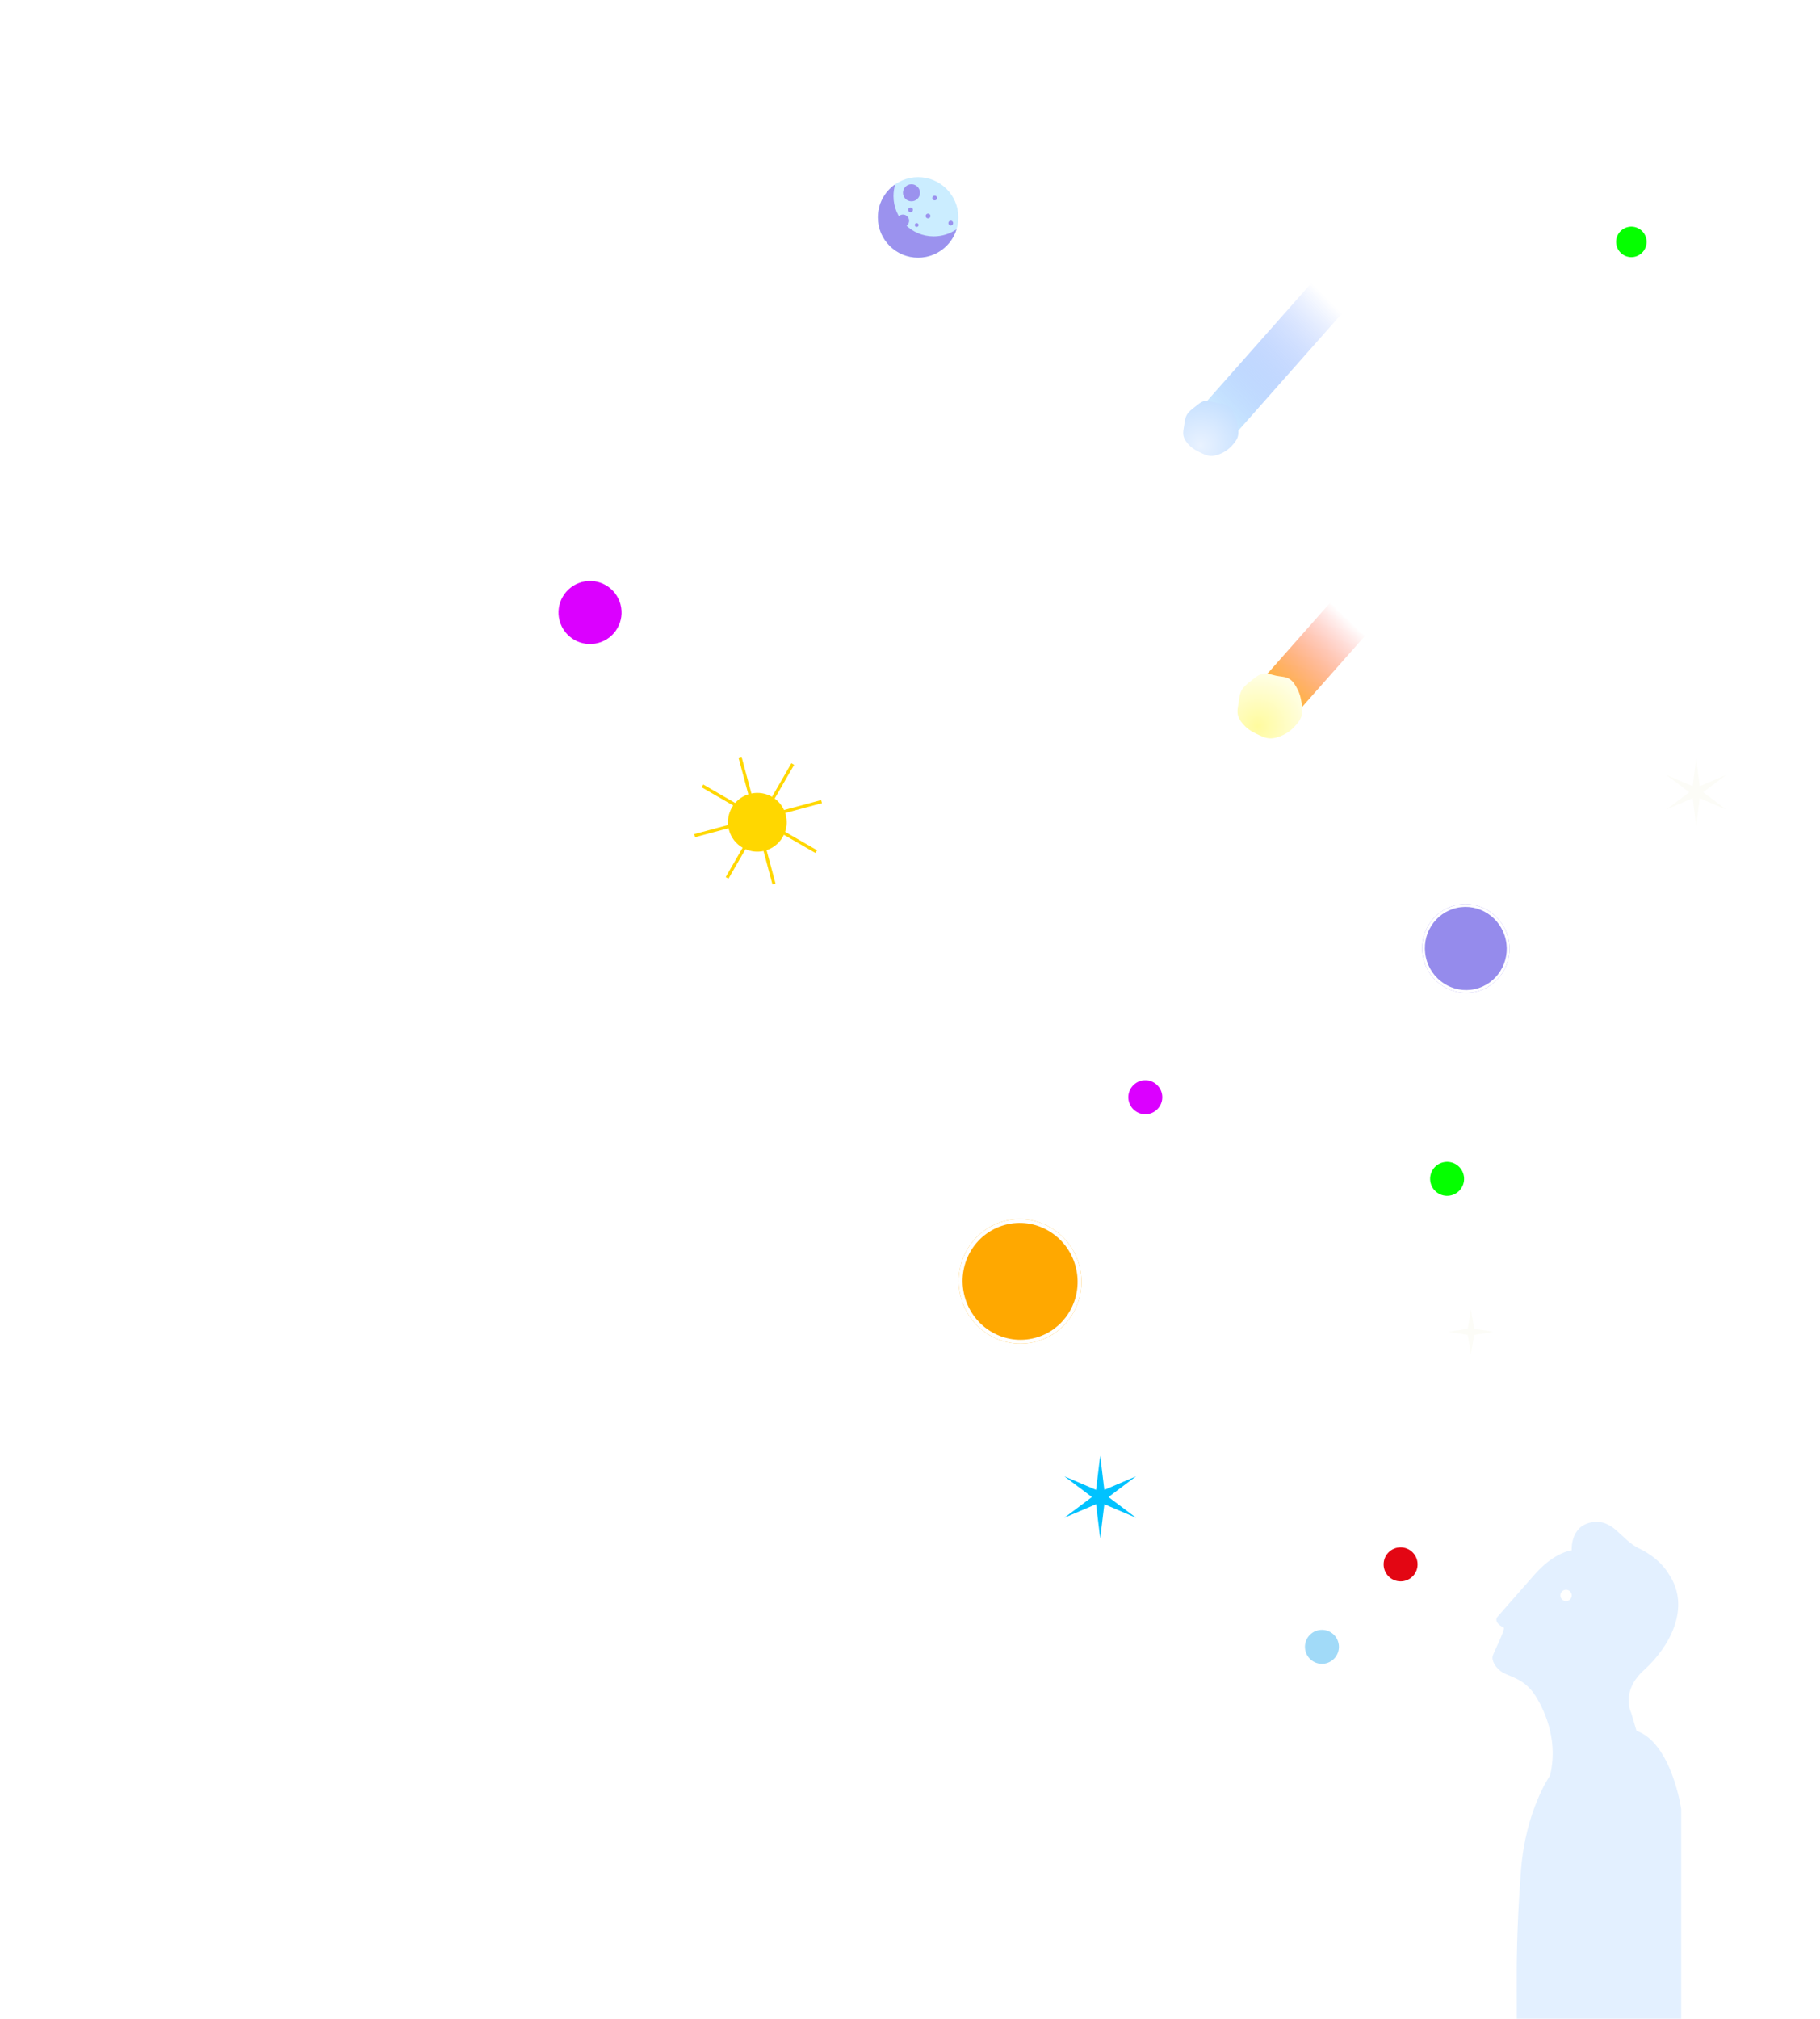 <svg width="322" height="357" viewBox="0 0 322 357" fill="none" xmlns="http://www.w3.org/2000/svg">
<g filter="url(#filter0_dddddd_5584_15166)">
<circle cx="233.881" cy="291.219" r="3.005" transform="rotate(165 233.881 291.219)" fill="#A1DAF8"/>
</g>
<g filter="url(#filter1_dddddd_5584_15166)">
<circle cx="247.8" cy="276.636" r="3.005" fill="#E30613"/>
</g>
<g filter="url(#filter2_dddddd_5584_15166)">
<path d="M191.073 224.267C192.379 230.213 188.694 236.075 182.843 237.36C176.992 238.645 171.19 234.868 169.883 228.922C168.577 222.976 172.262 217.115 178.113 215.829C183.964 214.544 189.766 218.321 191.073 224.267Z" fill="#FFA800"/>
<path d="M190.741 224.34C192.008 230.107 188.433 235.784 182.77 237.028C177.107 238.272 171.482 234.616 170.215 228.849C168.948 223.082 172.523 217.405 178.186 216.161C183.849 214.917 189.474 218.573 190.741 224.34Z" stroke="white" stroke-width="0.68"/>
</g>
<g filter="url(#filter3_dddddd_5584_15166)">
<circle cx="256.029" cy="208.459" r="3.005" transform="rotate(165 256.029 208.459)" fill="#05FF00"/>
</g>
<g filter="url(#filter4_dddddd_5584_15166)">
<circle cx="288.624" cy="42.771" r="2.697" transform="rotate(165 288.624 42.771)" fill="#05FF00"/>
</g>
<circle cx="298.193" cy="232.768" r="5.151" stroke="white" stroke-width="1.03"/>
<g filter="url(#filter5_dddddd_5584_15166)">
<path fill-rule="evenodd" clip-rule="evenodd" d="M131.197 133.815L132.94 140.319C134.229 140.053 135.517 140.292 136.586 140.909L140.012 134.975L140.5 135.257L137.059 141.217C137.76 141.73 138.337 142.42 138.713 143.244L145.279 141.485L145.425 142.03L138.92 143.772C138.952 143.868 138.981 143.966 139.008 144.065C139.286 145.103 139.229 146.151 138.904 147.096L144.547 150.354L144.265 150.843L138.69 147.624C138.101 148.873 137.021 149.881 135.626 150.343L137.211 156.259L136.666 156.405L135.082 150.491C133.974 150.73 132.865 150.596 131.893 150.167L128.883 155.38L128.394 155.097L131.389 149.911C130.237 149.246 129.339 148.141 128.968 146.755C128.941 146.656 128.918 146.557 128.897 146.458L122.982 148.043L122.836 147.498L128.812 145.897C128.694 144.649 129.034 143.432 129.719 142.445L124.143 139.226L124.425 138.737L130.069 141.995C130.672 141.302 131.464 140.762 132.395 140.463L130.652 133.961L131.197 133.815Z" fill="#FFD700"/>
</g>
<g filter="url(#filter6_dddddd_5584_15166)">
<circle cx="202.632" cy="194.037" r="3.005" transform="rotate(165 202.632 194.037)" fill="#DB00FF"/>
</g>
<rect x="244.487" y="109.068" width="26.907" height="8.497" transform="rotate(131.503 244.487 109.068)" fill="url(#paint0_linear_5584_15166)"/>
<g filter="url(#filter7_dddddd_5584_15166)">
<path fill-rule="evenodd" clip-rule="evenodd" d="M224.651 130.572C223.829 130.541 223.081 130.149 222.344 129.795C221.625 129.45 220.928 129.067 220.366 128.514C219.791 127.949 219.255 127.308 219.037 126.544C218.821 125.788 219.025 124.994 219.139 124.218C219.251 123.46 219.319 122.682 219.705 122.014C220.093 121.343 220.735 120.866 221.354 120.386C221.993 119.89 222.611 119.296 223.413 119.137C224.214 118.978 225.009 119.343 225.81 119.503C226.614 119.664 227.492 119.642 228.171 120.089C228.854 120.538 229.251 121.287 229.616 122.004C229.968 122.697 230.149 123.443 230.264 124.207C230.382 124.99 230.527 125.795 230.301 126.555C230.073 127.323 229.537 127.962 228.977 128.548C228.42 129.13 227.777 129.625 227.039 129.97C226.291 130.32 225.482 130.603 224.651 130.572Z" fill="url(#paint1_diamond_5584_15166)"/>
</g>
<rect x="241.651" y="50.652" width="38.403" height="7.616" transform="rotate(131.503 241.651 50.652)" fill="url(#paint2_linear_5584_15166)"/>
<g filter="url(#filter8_dddddd_5584_15166)">
<path fill-rule="evenodd" clip-rule="evenodd" d="M214.192 80.629C213.493 80.603 212.858 80.27 212.231 79.969C211.62 79.675 211.028 79.35 210.55 78.88C210.061 78.399 209.606 77.855 209.421 77.206C209.237 76.562 209.41 75.888 209.507 75.228C209.602 74.584 209.66 73.923 209.988 73.355C210.318 72.785 210.864 72.379 211.39 71.971C211.933 71.55 212.458 71.044 213.139 70.909C213.82 70.775 214.496 71.085 215.177 71.221C215.861 71.358 216.606 71.339 217.184 71.719C217.764 72.1 218.102 72.737 218.411 73.347C218.711 73.935 218.864 74.57 218.962 75.219C219.062 75.885 219.186 76.568 218.994 77.215C218.8 77.867 218.344 78.41 217.868 78.909C217.395 79.404 216.849 79.824 216.222 80.117C215.586 80.415 214.899 80.655 214.192 80.629Z" fill="url(#paint3_diamond_5584_15166)"/>
</g>
<g filter="url(#filter9_dddddd_5584_15166)">
<circle cx="104.391" cy="108.313" r="5.578" transform="rotate(165 104.391 108.313)" fill="#DB00FF"/>
</g>
<circle cx="274.807" cy="101.548" r="2.49" stroke="white" stroke-width="1.03"/>
<circle cx="231.005" cy="30.005" r="2.49" stroke="white" stroke-width="1.03"/>
<g filter="url(#filter10_dddddd_5584_15166)">
<path d="M266.883 166.068C267.814 170.303 265.189 174.479 261.021 175.395C256.853 176.31 252.72 173.619 251.79 169.384C250.859 165.149 253.484 160.973 257.652 160.058C261.82 159.142 265.953 161.833 266.883 166.068Z" fill="#958BEC"/>
<path d="M266.643 166.121C267.545 170.227 265 174.269 260.968 175.154C256.937 176.04 252.932 173.438 252.03 169.331C251.128 165.225 253.673 161.183 257.705 160.298C261.736 159.412 265.741 162.015 266.643 166.121Z" stroke="white" stroke-width="0.492"/>
</g>
<g filter="url(#filter11_dddddd_5584_15166)">
<circle cx="162.432" cy="38.442" r="7.118" fill="#CBEDFF"/>
</g>
<path fill-rule="evenodd" clip-rule="evenodd" d="M169.238 40.533C168.09 41.326 166.697 41.791 165.195 41.791C161.264 41.791 158.077 38.605 158.077 34.673C158.077 33.946 158.186 33.243 158.389 32.582C156.531 33.866 155.314 36.012 155.314 38.441C155.314 42.373 158.501 45.559 162.432 45.559C165.635 45.559 168.345 43.443 169.238 40.533Z" fill="#9B92EE"/>
<circle cx="161.26" cy="34.088" r="1.508" fill="#9B92EE"/>
<circle cx="159.753" cy="39.03" r="0.88" fill="#9B92EE" stroke="#9B92EE" stroke-width="0.419"/>
<circle cx="165.363" cy="35.011" r="0.419" fill="#9B92EE"/>
<circle cx="161.092" cy="37.102" r="0.419" fill="#9B92EE"/>
<circle cx="164.191" cy="38.192" r="0.419" fill="#9B92EE"/>
<circle cx="162.181" cy="39.784" r="0.335" fill="#9B92EE"/>
<circle cx="168.21" cy="39.448" r="0.419" fill="#9B92EE"/>
<g filter="url(#filter12_dddddd_5584_15166)">
<path d="M260.247 231.566L260.806 234.957L264.196 235.515L260.806 236.074L260.247 239.464L259.689 236.074L256.298 235.515L259.689 234.957L260.247 231.566Z" fill="#FCFCF7"/>
</g>
<g filter="url(#filter13_dddddd_5584_15166)">
<path d="M300.095 134L300.705 139.039L305.374 137.048L301.314 140.095L305.374 143.143L300.705 141.151L300.095 146.19L299.486 141.151L294.817 143.143L298.876 140.095L294.817 137.048L299.486 139.039L300.095 134Z" fill="#FCFCF7"/>
</g>
<g filter="url(#filter14_dddddd_5584_15166)">
<circle cx="187.206" cy="313.966" r="0.783" transform="rotate(165 187.206 313.966)" fill="white"/>
</g>
<g filter="url(#filter15_dddddd_5584_15166)">
<circle cx="187.959" cy="172.96" r="0.783" transform="rotate(165 187.959 172.96)" fill="white"/>
</g>
<g filter="url(#filter16_dddddd_5584_15166)">
<circle cx="246.955" cy="304.636" r="0.783" transform="rotate(165 246.955 304.636)" fill="white"/>
</g>
<g filter="url(#filter17_dddddd_5584_15166)">
<circle cx="159.297" cy="124.831" r="0.783" transform="rotate(165 159.297 124.831)" fill="white"/>
</g>
<g filter="url(#filter18_dddddd_5584_15166)">
<circle cx="304.817" cy="182.735" r="0.783" transform="rotate(165 304.817 182.735)" fill="white"/>
</g>
<g filter="url(#filter19_dddddd_5584_15166)">
<path d="M297.789 177.285C297.728 177.057 297.863 176.823 298.091 176.762C298.319 176.701 298.553 176.836 298.614 177.064C298.675 177.292 298.54 177.526 298.312 177.587C298.084 177.648 297.85 177.513 297.789 177.285Z" fill="white"/>
</g>
<g filter="url(#filter20_dddddd_5584_15166)">
<path d="M252.459 312.209C252.398 311.981 252.534 311.747 252.761 311.686C252.989 311.625 253.223 311.76 253.284 311.988C253.346 312.216 253.21 312.45 252.982 312.511C252.755 312.572 252.52 312.437 252.459 312.209Z" fill="white"/>
</g>
<g filter="url(#filter21_dddddd_5584_15166)">
<path d="M208.333 287.143C208.272 286.915 208.408 286.68 208.635 286.619C208.863 286.558 209.097 286.694 209.159 286.921C209.22 287.149 209.084 287.383 208.856 287.445C208.629 287.506 208.394 287.37 208.333 287.143Z" fill="white"/>
</g>
<g filter="url(#filter22_dddddd_5584_15166)">
<path d="M165.213 90.365C165.152 90.137 165.287 89.903 165.515 89.842C165.743 89.781 165.977 89.916 166.038 90.144C166.099 90.372 165.964 90.606 165.736 90.667C165.508 90.728 165.274 90.593 165.213 90.365Z" fill="white"/>
</g>
<g filter="url(#filter23_dddddd_5584_15166)">
<circle cx="45.658" cy="131.806" r="0.783" transform="rotate(165 45.658 131.806)" fill="white"/>
</g>
<g filter="url(#filter24_dddddd_5584_15166)">
<circle cx="64.959" cy="78.96" r="0.783" transform="rotate(165 64.959 78.96)" fill="white"/>
</g>
<g filter="url(#filter25_dddddd_5584_15166)">
<circle cx="299.15" cy="83.663" r="0.783" transform="rotate(165 299.15 83.663)" fill="white"/>
</g>
<g filter="url(#filter26_dddddd_5584_15166)">
<circle cx="247.298" cy="96.026" r="0.783" transform="rotate(165 247.298 96.026)" fill="white"/>
</g>
<path d="M240.244 272.086L196.376 240.666" stroke="white" stroke-width="0.515"/>
<path d="M196.118 216.115L248.798 176.855" stroke="white" stroke-width="0.515"/>
<path d="M243.414 162.173L149.93 148.469" stroke="white" stroke-width="0.515"/>
<path d="M114.2 96.586L151.398 49.109" stroke="white" stroke-width="0.515"/>
<path d="M123.01 129.867L112.732 118.61" stroke="white" stroke-width="0.515"/>
<path d="M172.934 47.152L202.79 70.646" stroke="white" stroke-width="0.515"/>
<path d="M227.262 77.007L281.102 46.172" stroke="white" stroke-width="0.515"/>
<g filter="url(#filter27_dddd_5584_15166)">
<path d="M277.067 283.138C276.512 283.138 276.063 282.687 276.063 282.131C276.063 281.574 276.512 281.123 277.067 281.123C277.621 281.123 278.071 281.574 278.071 282.131C278.071 282.687 277.621 283.138 277.067 283.138ZM289.532 306.069L288.596 302.898C288.596 302.898 286.619 299.152 290.885 295.309C295.15 291.466 299.416 284.356 295.15 278.208C293.382 275.326 290.159 273.905 289.948 273.802C286.695 272.205 285.448 268.532 281.598 269.204C277.749 269.877 278.071 274.158 278.071 274.158C278.071 274.158 275.042 274.423 271.533 278.4C267.283 283.218 264.874 285.99 264.874 285.99C264.874 285.99 264.181 286.887 265.985 287.783C266.539 287.783 264.389 291.946 264.111 292.779C263.835 293.611 264.597 295.021 265.915 295.789C267.233 296.558 269.799 296.878 271.741 300.016C273.683 303.155 275.629 308.328 274.238 313.978C274.238 313.978 269.938 320.063 269.106 330.631C268.274 341.198 268.343 349.309 268.343 349.309L268.356 361.076C268.356 361.076 270.744 359.721 282.625 359.721C294.507 359.721 297.439 361.076 297.439 361.076V319.903C297.439 319.903 295.775 308.278 289.532 306.069Z" fill="#E3F0FF"/>
</g>
<g filter="url(#filter28_dddddd_5584_15166)">
<path d="M194.651 257.408L195.383 263.461L200.991 261.069L196.115 264.729L200.991 268.39L195.383 265.997L194.651 272.05L193.919 265.997L188.311 268.39L193.187 264.729L188.311 261.069L193.919 263.461L194.651 257.408Z" fill="#00C2FF"/>
</g>
<path d="M182.909 100.296C184.046 100.296 185.125 100.051 186.095 99.611C184.967 101.718 182.716 103.159 180.12 103.159C176.387 103.159 173.373 100.184 173.373 96.531C173.373 94.705 174.125 93.05 175.344 91.849C175.304 92.157 175.284 92.471 175.284 92.789C175.284 96.942 178.705 100.296 182.909 100.296Z" stroke="white" stroke-width="0.879"/>
<defs>
<filter id="filter0_dddddd_5584_15166" x="197.776" y="255.113" width="72.21" height="72.211" filterUnits="userSpaceOnUse" color-interpolation-filters="sRGB">
<feFlood flood-opacity="0" result="BackgroundImageFix"/>
<feColorMatrix in="SourceAlpha" type="matrix" values="0 0 0 0 0 0 0 0 0 0 0 0 0 0 0 0 0 0 127 0" result="hardAlpha"/>
<feOffset/>
<feGaussianBlur stdDeviation="0.394"/>
<feColorMatrix type="matrix" values="0 0 0 0 0.631 0 0 0 0 0.855 0 0 0 0 0.973 0 0 0 1 0"/>
<feBlend mode="normal" in2="BackgroundImageFix" result="effect1_dropShadow_5584_15166"/>
<feColorMatrix in="SourceAlpha" type="matrix" values="0 0 0 0 0 0 0 0 0 0 0 0 0 0 0 0 0 0 127 0" result="hardAlpha"/>
<feOffset/>
<feGaussianBlur stdDeviation="0.788"/>
<feColorMatrix type="matrix" values="0 0 0 0 0.631 0 0 0 0 0.855 0 0 0 0 0.973 0 0 0 1 0"/>
<feBlend mode="normal" in2="effect1_dropShadow_5584_15166" result="effect2_dropShadow_5584_15166"/>
<feColorMatrix in="SourceAlpha" type="matrix" values="0 0 0 0 0 0 0 0 0 0 0 0 0 0 0 0 0 0 127 0" result="hardAlpha"/>
<feOffset/>
<feGaussianBlur stdDeviation="2.758"/>
<feColorMatrix type="matrix" values="0 0 0 0 0.631 0 0 0 0 0.855 0 0 0 0 0.973 0 0 0 1 0"/>
<feBlend mode="normal" in2="effect2_dropShadow_5584_15166" result="effect3_dropShadow_5584_15166"/>
<feColorMatrix in="SourceAlpha" type="matrix" values="0 0 0 0 0 0 0 0 0 0 0 0 0 0 0 0 0 0 127 0" result="hardAlpha"/>
<feOffset/>
<feGaussianBlur stdDeviation="5.517"/>
<feColorMatrix type="matrix" values="0 0 0 0 0.631 0 0 0 0 0.855 0 0 0 0 0.973 0 0 0 1 0"/>
<feBlend mode="normal" in2="effect3_dropShadow_5584_15166" result="effect4_dropShadow_5584_15166"/>
<feColorMatrix in="SourceAlpha" type="matrix" values="0 0 0 0 0 0 0 0 0 0 0 0 0 0 0 0 0 0 127 0" result="hardAlpha"/>
<feOffset/>
<feGaussianBlur stdDeviation="9.457"/>
<feColorMatrix type="matrix" values="0 0 0 0 0.631 0 0 0 0 0.855 0 0 0 0 0.973 0 0 0 1 0"/>
<feBlend mode="normal" in2="effect4_dropShadow_5584_15166" result="effect5_dropShadow_5584_15166"/>
<feColorMatrix in="SourceAlpha" type="matrix" values="0 0 0 0 0 0 0 0 0 0 0 0 0 0 0 0 0 0 127 0" result="hardAlpha"/>
<feOffset/>
<feGaussianBlur stdDeviation="16.55"/>
<feColorMatrix type="matrix" values="0 0 0 0 0.631 0 0 0 0 0.855 0 0 0 0 0.973 0 0 0 1 0"/>
<feBlend mode="normal" in2="effect5_dropShadow_5584_15166" result="effect6_dropShadow_5584_15166"/>
<feBlend mode="normal" in="SourceGraphic" in2="effect6_dropShadow_5584_15166" result="shape"/>
</filter>
<filter id="filter1_dddddd_5584_15166" x="200.662" y="229.498" width="94.275" height="94.275" filterUnits="userSpaceOnUse" color-interpolation-filters="sRGB">
<feFlood flood-opacity="0" result="BackgroundImageFix"/>
<feColorMatrix in="SourceAlpha" type="matrix" values="0 0 0 0 0 0 0 0 0 0 0 0 0 0 0 0 0 0 127 0" result="hardAlpha"/>
<feOffset/>
<feGaussianBlur stdDeviation="0.525"/>
<feColorMatrix type="matrix" values="0 0 0 0 0.89 0 0 0 0 0.024 0 0 0 0 0.075 0 0 0 1 0"/>
<feBlend mode="normal" in2="BackgroundImageFix" result="effect1_dropShadow_5584_15166"/>
<feColorMatrix in="SourceAlpha" type="matrix" values="0 0 0 0 0 0 0 0 0 0 0 0 0 0 0 0 0 0 127 0" result="hardAlpha"/>
<feOffset/>
<feGaussianBlur stdDeviation="1.051"/>
<feColorMatrix type="matrix" values="0 0 0 0 0.89 0 0 0 0 0.024 0 0 0 0 0.075 0 0 0 1 0"/>
<feBlend mode="normal" in2="effect1_dropShadow_5584_15166" result="effect2_dropShadow_5584_15166"/>
<feColorMatrix in="SourceAlpha" type="matrix" values="0 0 0 0 0 0 0 0 0 0 0 0 0 0 0 0 0 0 127 0" result="hardAlpha"/>
<feOffset/>
<feGaussianBlur stdDeviation="3.678"/>
<feColorMatrix type="matrix" values="0 0 0 0 0.89 0 0 0 0 0.024 0 0 0 0 0.075 0 0 0 1 0"/>
<feBlend mode="normal" in2="effect2_dropShadow_5584_15166" result="effect3_dropShadow_5584_15166"/>
<feColorMatrix in="SourceAlpha" type="matrix" values="0 0 0 0 0 0 0 0 0 0 0 0 0 0 0 0 0 0 127 0" result="hardAlpha"/>
<feOffset/>
<feGaussianBlur stdDeviation="7.355"/>
<feColorMatrix type="matrix" values="0 0 0 0 0.89 0 0 0 0 0.024 0 0 0 0 0.075 0 0 0 1 0"/>
<feBlend mode="normal" in2="effect3_dropShadow_5584_15166" result="effect4_dropShadow_5584_15166"/>
<feColorMatrix in="SourceAlpha" type="matrix" values="0 0 0 0 0 0 0 0 0 0 0 0 0 0 0 0 0 0 127 0" result="hardAlpha"/>
<feOffset/>
<feGaussianBlur stdDeviation="12.609"/>
<feColorMatrix type="matrix" values="0 0 0 0 0.89 0 0 0 0 0.024 0 0 0 0 0.075 0 0 0 1 0"/>
<feBlend mode="normal" in2="effect4_dropShadow_5584_15166" result="effect5_dropShadow_5584_15166"/>
<feColorMatrix in="SourceAlpha" type="matrix" values="0 0 0 0 0 0 0 0 0 0 0 0 0 0 0 0 0 0 127 0" result="hardAlpha"/>
<feOffset/>
<feGaussianBlur stdDeviation="22.066"/>
<feColorMatrix type="matrix" values="0 0 0 0 0.89 0 0 0 0 0.024 0 0 0 0 0.075 0 0 0 1 0"/>
<feBlend mode="normal" in2="effect5_dropShadow_5584_15166" result="effect6_dropShadow_5584_15166"/>
<feBlend mode="normal" in="SourceGraphic" in2="effect6_dropShadow_5584_15166" result="shape"/>
</filter>
<filter id="filter2_dddddd_5584_15166" x="63.898" y="109.856" width="233.159" height="233.477" filterUnits="userSpaceOnUse" color-interpolation-filters="sRGB">
<feFlood flood-opacity="0" result="BackgroundImageFix"/>
<feColorMatrix in="SourceAlpha" type="matrix" values="0 0 0 0 0 0 0 0 0 0 0 0 0 0 0 0 0 0 127 0" result="hardAlpha"/>
<feOffset/>
<feGaussianBlur stdDeviation="1.259"/>
<feColorMatrix type="matrix" values="0 0 0 0 1 0 0 0 0 0.659 0 0 0 0 0 0 0 0 1 0"/>
<feBlend mode="normal" in2="BackgroundImageFix" result="effect1_dropShadow_5584_15166"/>
<feColorMatrix in="SourceAlpha" type="matrix" values="0 0 0 0 0 0 0 0 0 0 0 0 0 0 0 0 0 0 127 0" result="hardAlpha"/>
<feOffset/>
<feGaussianBlur stdDeviation="2.517"/>
<feColorMatrix type="matrix" values="0 0 0 0 1 0 0 0 0 0.659 0 0 0 0 0 0 0 0 1 0"/>
<feBlend mode="normal" in2="effect1_dropShadow_5584_15166" result="effect2_dropShadow_5584_15166"/>
<feColorMatrix in="SourceAlpha" type="matrix" values="0 0 0 0 0 0 0 0 0 0 0 0 0 0 0 0 0 0 127 0" result="hardAlpha"/>
<feOffset/>
<feGaussianBlur stdDeviation="8.81"/>
<feColorMatrix type="matrix" values="0 0 0 0 1 0 0 0 0 0.659 0 0 0 0 0 0 0 0 1 0"/>
<feBlend mode="normal" in2="effect2_dropShadow_5584_15166" result="effect3_dropShadow_5584_15166"/>
<feColorMatrix in="SourceAlpha" type="matrix" values="0 0 0 0 0 0 0 0 0 0 0 0 0 0 0 0 0 0 127 0" result="hardAlpha"/>
<feOffset/>
<feGaussianBlur stdDeviation="17.62"/>
<feColorMatrix type="matrix" values="0 0 0 0 1 0 0 0 0 0.659 0 0 0 0 0 0 0 0 1 0"/>
<feBlend mode="normal" in2="effect3_dropShadow_5584_15166" result="effect4_dropShadow_5584_15166"/>
<feColorMatrix in="SourceAlpha" type="matrix" values="0 0 0 0 0 0 0 0 0 0 0 0 0 0 0 0 0 0 127 0" result="hardAlpha"/>
<feOffset/>
<feGaussianBlur stdDeviation="30.206"/>
<feColorMatrix type="matrix" values="0 0 0 0 1 0 0 0 0 0.659 0 0 0 0 0 0 0 0 1 0"/>
<feBlend mode="normal" in2="effect4_dropShadow_5584_15166" result="effect5_dropShadow_5584_15166"/>
<feColorMatrix in="SourceAlpha" type="matrix" values="0 0 0 0 0 0 0 0 0 0 0 0 0 0 0 0 0 0 127 0" result="hardAlpha"/>
<feOffset/>
<feGaussianBlur stdDeviation="52.861"/>
<feColorMatrix type="matrix" values="0 0 0 0 1 0 0 0 0 0.659 0 0 0 0 0 0 0 0 1 0"/>
<feBlend mode="normal" in2="effect5_dropShadow_5584_15166" result="effect6_dropShadow_5584_15166"/>
<feBlend mode="normal" in="SourceGraphic" in2="effect6_dropShadow_5584_15166" result="shape"/>
</filter>
<filter id="filter3_dddddd_5584_15166" x="208.891" y="161.32" width="94.276" height="94.277" filterUnits="userSpaceOnUse" color-interpolation-filters="sRGB">
<feFlood flood-opacity="0" result="BackgroundImageFix"/>
<feColorMatrix in="SourceAlpha" type="matrix" values="0 0 0 0 0 0 0 0 0 0 0 0 0 0 0 0 0 0 127 0" result="hardAlpha"/>
<feOffset/>
<feGaussianBlur stdDeviation="0.525"/>
<feColorMatrix type="matrix" values="0 0 0 0 0.02 0 0 0 0 1 0 0 0 0 0 0 0 0 1 0"/>
<feBlend mode="normal" in2="BackgroundImageFix" result="effect1_dropShadow_5584_15166"/>
<feColorMatrix in="SourceAlpha" type="matrix" values="0 0 0 0 0 0 0 0 0 0 0 0 0 0 0 0 0 0 127 0" result="hardAlpha"/>
<feOffset/>
<feGaussianBlur stdDeviation="1.051"/>
<feColorMatrix type="matrix" values="0 0 0 0 0.02 0 0 0 0 1 0 0 0 0 0 0 0 0 1 0"/>
<feBlend mode="normal" in2="effect1_dropShadow_5584_15166" result="effect2_dropShadow_5584_15166"/>
<feColorMatrix in="SourceAlpha" type="matrix" values="0 0 0 0 0 0 0 0 0 0 0 0 0 0 0 0 0 0 127 0" result="hardAlpha"/>
<feOffset/>
<feGaussianBlur stdDeviation="3.678"/>
<feColorMatrix type="matrix" values="0 0 0 0 0.02 0 0 0 0 1 0 0 0 0 0 0 0 0 1 0"/>
<feBlend mode="normal" in2="effect2_dropShadow_5584_15166" result="effect3_dropShadow_5584_15166"/>
<feColorMatrix in="SourceAlpha" type="matrix" values="0 0 0 0 0 0 0 0 0 0 0 0 0 0 0 0 0 0 127 0" result="hardAlpha"/>
<feOffset/>
<feGaussianBlur stdDeviation="7.355"/>
<feColorMatrix type="matrix" values="0 0 0 0 0.02 0 0 0 0 1 0 0 0 0 0 0 0 0 1 0"/>
<feBlend mode="normal" in2="effect3_dropShadow_5584_15166" result="effect4_dropShadow_5584_15166"/>
<feColorMatrix in="SourceAlpha" type="matrix" values="0 0 0 0 0 0 0 0 0 0 0 0 0 0 0 0 0 0 127 0" result="hardAlpha"/>
<feOffset/>
<feGaussianBlur stdDeviation="12.609"/>
<feColorMatrix type="matrix" values="0 0 0 0 0.02 0 0 0 0 1 0 0 0 0 0 0 0 0 1 0"/>
<feBlend mode="normal" in2="effect4_dropShadow_5584_15166" result="effect5_dropShadow_5584_15166"/>
<feColorMatrix in="SourceAlpha" type="matrix" values="0 0 0 0 0 0 0 0 0 0 0 0 0 0 0 0 0 0 127 0" result="hardAlpha"/>
<feOffset/>
<feGaussianBlur stdDeviation="22.066"/>
<feColorMatrix type="matrix" values="0 0 0 0 0.02 0 0 0 0 1 0 0 0 0 0 0 0 0 1 0"/>
<feBlend mode="normal" in2="effect5_dropShadow_5584_15166" result="effect6_dropShadow_5584_15166"/>
<feBlend mode="normal" in="SourceGraphic" in2="effect6_dropShadow_5584_15166" result="shape"/>
</filter>
<filter id="filter4_dddddd_5584_15166" x="241.794" y="-4.059" width="93.66" height="93.66" filterUnits="userSpaceOnUse" color-interpolation-filters="sRGB">
<feFlood flood-opacity="0" result="BackgroundImageFix"/>
<feColorMatrix in="SourceAlpha" type="matrix" values="0 0 0 0 0 0 0 0 0 0 0 0 0 0 0 0 0 0 127 0" result="hardAlpha"/>
<feOffset/>
<feGaussianBlur stdDeviation="0.525"/>
<feColorMatrix type="matrix" values="0 0 0 0 0.02 0 0 0 0 1 0 0 0 0 0 0 0 0 1 0"/>
<feBlend mode="normal" in2="BackgroundImageFix" result="effect1_dropShadow_5584_15166"/>
<feColorMatrix in="SourceAlpha" type="matrix" values="0 0 0 0 0 0 0 0 0 0 0 0 0 0 0 0 0 0 127 0" result="hardAlpha"/>
<feOffset/>
<feGaussianBlur stdDeviation="1.051"/>
<feColorMatrix type="matrix" values="0 0 0 0 0.02 0 0 0 0 1 0 0 0 0 0 0 0 0 1 0"/>
<feBlend mode="normal" in2="effect1_dropShadow_5584_15166" result="effect2_dropShadow_5584_15166"/>
<feColorMatrix in="SourceAlpha" type="matrix" values="0 0 0 0 0 0 0 0 0 0 0 0 0 0 0 0 0 0 127 0" result="hardAlpha"/>
<feOffset/>
<feGaussianBlur stdDeviation="3.678"/>
<feColorMatrix type="matrix" values="0 0 0 0 0.02 0 0 0 0 1 0 0 0 0 0 0 0 0 1 0"/>
<feBlend mode="normal" in2="effect2_dropShadow_5584_15166" result="effect3_dropShadow_5584_15166"/>
<feColorMatrix in="SourceAlpha" type="matrix" values="0 0 0 0 0 0 0 0 0 0 0 0 0 0 0 0 0 0 127 0" result="hardAlpha"/>
<feOffset/>
<feGaussianBlur stdDeviation="7.355"/>
<feColorMatrix type="matrix" values="0 0 0 0 0.02 0 0 0 0 1 0 0 0 0 0 0 0 0 1 0"/>
<feBlend mode="normal" in2="effect3_dropShadow_5584_15166" result="effect4_dropShadow_5584_15166"/>
<feColorMatrix in="SourceAlpha" type="matrix" values="0 0 0 0 0 0 0 0 0 0 0 0 0 0 0 0 0 0 127 0" result="hardAlpha"/>
<feOffset/>
<feGaussianBlur stdDeviation="12.609"/>
<feColorMatrix type="matrix" values="0 0 0 0 0.02 0 0 0 0 1 0 0 0 0 0 0 0 0 1 0"/>
<feBlend mode="normal" in2="effect4_dropShadow_5584_15166" result="effect5_dropShadow_5584_15166"/>
<feColorMatrix in="SourceAlpha" type="matrix" values="0 0 0 0 0 0 0 0 0 0 0 0 0 0 0 0 0 0 127 0" result="hardAlpha"/>
<feOffset/>
<feGaussianBlur stdDeviation="22.066"/>
<feColorMatrix type="matrix" values="0 0 0 0 0.02 0 0 0 0 1 0 0 0 0 0 0 0 0 1 0"/>
<feBlend mode="normal" in2="effect5_dropShadow_5584_15166" result="effect6_dropShadow_5584_15166"/>
<feBlend mode="normal" in="SourceGraphic" in2="effect6_dropShadow_5584_15166" result="shape"/>
</filter>
<filter id="filter5_dddddd_5584_15166" x="14.77" y="25.749" width="238.72" height="238.721" filterUnits="userSpaceOnUse" color-interpolation-filters="sRGB">
<feFlood flood-opacity="0" result="BackgroundImageFix"/>
<feColorMatrix in="SourceAlpha" type="matrix" values="0 0 0 0 0 0 0 0 0 0 0 0 0 0 0 0 0 0 127 0" result="hardAlpha"/>
<feOffset/>
<feGaussianBlur stdDeviation="1.286"/>
<feColorMatrix type="matrix" values="0 0 0 0 1 0 0 0 0 0.843 0 0 0 0 0 0 0 0 1 0"/>
<feBlend mode="normal" in2="BackgroundImageFix" result="effect1_dropShadow_5584_15166"/>
<feColorMatrix in="SourceAlpha" type="matrix" values="0 0 0 0 0 0 0 0 0 0 0 0 0 0 0 0 0 0 127 0" result="hardAlpha"/>
<feOffset/>
<feGaussianBlur stdDeviation="2.573"/>
<feColorMatrix type="matrix" values="0 0 0 0 1 0 0 0 0 0.843 0 0 0 0 0 0 0 0 1 0"/>
<feBlend mode="normal" in2="effect1_dropShadow_5584_15166" result="effect2_dropShadow_5584_15166"/>
<feColorMatrix in="SourceAlpha" type="matrix" values="0 0 0 0 0 0 0 0 0 0 0 0 0 0 0 0 0 0 127 0" result="hardAlpha"/>
<feOffset/>
<feGaussianBlur stdDeviation="9.005"/>
<feColorMatrix type="matrix" values="0 0 0 0 1 0 0 0 0 0.843 0 0 0 0 0 0 0 0 1 0"/>
<feBlend mode="normal" in2="effect2_dropShadow_5584_15166" result="effect3_dropShadow_5584_15166"/>
<feColorMatrix in="SourceAlpha" type="matrix" values="0 0 0 0 0 0 0 0 0 0 0 0 0 0 0 0 0 0 127 0" result="hardAlpha"/>
<feOffset/>
<feGaussianBlur stdDeviation="18.011"/>
<feColorMatrix type="matrix" values="0 0 0 0 1 0 0 0 0 0.843 0 0 0 0 0 0 0 0 1 0"/>
<feBlend mode="normal" in2="effect3_dropShadow_5584_15166" result="effect4_dropShadow_5584_15166"/>
<feColorMatrix in="SourceAlpha" type="matrix" values="0 0 0 0 0 0 0 0 0 0 0 0 0 0 0 0 0 0 127 0" result="hardAlpha"/>
<feOffset/>
<feGaussianBlur stdDeviation="30.876"/>
<feColorMatrix type="matrix" values="0 0 0 0 1 0 0 0 0 0.843 0 0 0 0 0 0 0 0 1 0"/>
<feBlend mode="normal" in2="effect4_dropShadow_5584_15166" result="effect5_dropShadow_5584_15166"/>
<feColorMatrix in="SourceAlpha" type="matrix" values="0 0 0 0 0 0 0 0 0 0 0 0 0 0 0 0 0 0 127 0" result="hardAlpha"/>
<feOffset/>
<feGaussianBlur stdDeviation="54.033"/>
<feColorMatrix type="matrix" values="0 0 0 0 1 0 0 0 0 0.843 0 0 0 0 0 0 0 0 1 0"/>
<feBlend mode="normal" in2="effect5_dropShadow_5584_15166" result="effect6_dropShadow_5584_15166"/>
<feBlend mode="normal" in="SourceGraphic" in2="effect6_dropShadow_5584_15166" result="shape"/>
</filter>
<filter id="filter6_dddddd_5584_15166" x="178.209" y="169.614" width="48.845" height="48.846" filterUnits="userSpaceOnUse" color-interpolation-filters="sRGB">
<feFlood flood-opacity="0" result="BackgroundImageFix"/>
<feColorMatrix in="SourceAlpha" type="matrix" values="0 0 0 0 0 0 0 0 0 0 0 0 0 0 0 0 0 0 127 0" result="hardAlpha"/>
<feOffset/>
<feGaussianBlur stdDeviation="0.255"/>
<feColorMatrix type="matrix" values="0 0 0 0 0.859 0 0 0 0 0 0 0 0 0 1 0 0 0 1 0"/>
<feBlend mode="normal" in2="BackgroundImageFix" result="effect1_dropShadow_5584_15166"/>
<feColorMatrix in="SourceAlpha" type="matrix" values="0 0 0 0 0 0 0 0 0 0 0 0 0 0 0 0 0 0 127 0" result="hardAlpha"/>
<feOffset/>
<feGaussianBlur stdDeviation="0.51"/>
<feColorMatrix type="matrix" values="0 0 0 0 0.859 0 0 0 0 0 0 0 0 0 1 0 0 0 1 0"/>
<feBlend mode="normal" in2="effect1_dropShadow_5584_15166" result="effect2_dropShadow_5584_15166"/>
<feColorMatrix in="SourceAlpha" type="matrix" values="0 0 0 0 0 0 0 0 0 0 0 0 0 0 0 0 0 0 127 0" result="hardAlpha"/>
<feOffset/>
<feGaussianBlur stdDeviation="1.785"/>
<feColorMatrix type="matrix" values="0 0 0 0 0.859 0 0 0 0 0 0 0 0 0 1 0 0 0 1 0"/>
<feBlend mode="normal" in2="effect2_dropShadow_5584_15166" result="effect3_dropShadow_5584_15166"/>
<feColorMatrix in="SourceAlpha" type="matrix" values="0 0 0 0 0 0 0 0 0 0 0 0 0 0 0 0 0 0 127 0" result="hardAlpha"/>
<feOffset/>
<feGaussianBlur stdDeviation="3.57"/>
<feColorMatrix type="matrix" values="0 0 0 0 0.859 0 0 0 0 0 0 0 0 0 1 0 0 0 1 0"/>
<feBlend mode="normal" in2="effect3_dropShadow_5584_15166" result="effect4_dropShadow_5584_15166"/>
<feColorMatrix in="SourceAlpha" type="matrix" values="0 0 0 0 0 0 0 0 0 0 0 0 0 0 0 0 0 0 127 0" result="hardAlpha"/>
<feOffset/>
<feGaussianBlur stdDeviation="6.119"/>
<feColorMatrix type="matrix" values="0 0 0 0 0.859 0 0 0 0 0 0 0 0 0 1 0 0 0 1 0"/>
<feBlend mode="normal" in2="effect4_dropShadow_5584_15166" result="effect5_dropShadow_5584_15166"/>
<feColorMatrix in="SourceAlpha" type="matrix" values="0 0 0 0 0 0 0 0 0 0 0 0 0 0 0 0 0 0 127 0" result="hardAlpha"/>
<feOffset/>
<feGaussianBlur stdDeviation="10.709"/>
<feColorMatrix type="matrix" values="0 0 0 0 0.859 0 0 0 0 0 0 0 0 0 1 0 0 0 1 0"/>
<feBlend mode="normal" in2="effect5_dropShadow_5584_15166" result="effect6_dropShadow_5584_15166"/>
<feBlend mode="normal" in="SourceGraphic" in2="effect6_dropShadow_5584_15166" result="shape"/>
</filter>
<filter id="filter7_dddddd_5584_15166" x="186.497" y="86.653" width="76.367" height="76.366" filterUnits="userSpaceOnUse" color-interpolation-filters="sRGB">
<feFlood flood-opacity="0" result="BackgroundImageFix"/>
<feColorMatrix in="SourceAlpha" type="matrix" values="0 0 0 0 0 0 0 0 0 0 0 0 0 0 0 0 0 0 127 0" result="hardAlpha"/>
<feOffset/>
<feGaussianBlur stdDeviation="0.386"/>
<feColorMatrix type="matrix" values="0 0 0 0 1 0 0 0 0 0.231 0 0 0 0 0 0 0 0 1 0"/>
<feBlend mode="normal" in2="BackgroundImageFix" result="effect1_dropShadow_5584_15166"/>
<feColorMatrix in="SourceAlpha" type="matrix" values="0 0 0 0 0 0 0 0 0 0 0 0 0 0 0 0 0 0 127 0" result="hardAlpha"/>
<feOffset/>
<feGaussianBlur stdDeviation="0.772"/>
<feColorMatrix type="matrix" values="0 0 0 0 1 0 0 0 0 0.231 0 0 0 0 0 0 0 0 1 0"/>
<feBlend mode="normal" in2="effect1_dropShadow_5584_15166" result="effect2_dropShadow_5584_15166"/>
<feColorMatrix in="SourceAlpha" type="matrix" values="0 0 0 0 0 0 0 0 0 0 0 0 0 0 0 0 0 0 127 0" result="hardAlpha"/>
<feOffset/>
<feGaussianBlur stdDeviation="2.704"/>
<feColorMatrix type="matrix" values="0 0 0 0 1 0 0 0 0 0.231 0 0 0 0 0 0 0 0 1 0"/>
<feBlend mode="normal" in2="effect2_dropShadow_5584_15166" result="effect3_dropShadow_5584_15166"/>
<feColorMatrix in="SourceAlpha" type="matrix" values="0 0 0 0 0 0 0 0 0 0 0 0 0 0 0 0 0 0 127 0" result="hardAlpha"/>
<feOffset/>
<feGaussianBlur stdDeviation="5.407"/>
<feColorMatrix type="matrix" values="0 0 0 0 1 0 0 0 0 0.231 0 0 0 0 0 0 0 0 1 0"/>
<feBlend mode="normal" in2="effect3_dropShadow_5584_15166" result="effect4_dropShadow_5584_15166"/>
<feColorMatrix in="SourceAlpha" type="matrix" values="0 0 0 0 0 0 0 0 0 0 0 0 0 0 0 0 0 0 127 0" result="hardAlpha"/>
<feOffset/>
<feGaussianBlur stdDeviation="9.27"/>
<feColorMatrix type="matrix" values="0 0 0 0 1 0 0 0 0 0.231 0 0 0 0 0 0 0 0 1 0"/>
<feBlend mode="normal" in2="effect4_dropShadow_5584_15166" result="effect5_dropShadow_5584_15166"/>
<feColorMatrix in="SourceAlpha" type="matrix" values="0 0 0 0 0 0 0 0 0 0 0 0 0 0 0 0 0 0 127 0" result="hardAlpha"/>
<feOffset/>
<feGaussianBlur stdDeviation="16.222"/>
<feColorMatrix type="matrix" values="0 0 0 0 1 0 0 0 0 0.231 0 0 0 0 0 0 0 0 1 0"/>
<feBlend mode="normal" in2="effect5_dropShadow_5584_15166" result="effect6_dropShadow_5584_15166"/>
<feBlend mode="normal" in="SourceGraphic" in2="effect6_dropShadow_5584_15166" result="shape"/>
</filter>
<filter id="filter8_dddddd_5584_15166" x="199.805" y="61.342" width="28.824" height="28.823" filterUnits="userSpaceOnUse" color-interpolation-filters="sRGB">
<feFlood flood-opacity="0" result="BackgroundImageFix"/>
<feColorMatrix in="SourceAlpha" type="matrix" values="0 0 0 0 0 0 0 0 0 0 0 0 0 0 0 0 0 0 127 0" result="hardAlpha"/>
<feOffset/>
<feGaussianBlur stdDeviation="0.114"/>
<feColorMatrix type="matrix" values="0 0 0 0 0.796 0 0 0 0 0.886 0 0 0 0 1 0 0 0 1 0"/>
<feBlend mode="normal" in2="BackgroundImageFix" result="effect1_dropShadow_5584_15166"/>
<feColorMatrix in="SourceAlpha" type="matrix" values="0 0 0 0 0 0 0 0 0 0 0 0 0 0 0 0 0 0 127 0" result="hardAlpha"/>
<feOffset/>
<feGaussianBlur stdDeviation="0.227"/>
<feColorMatrix type="matrix" values="0 0 0 0 0.796 0 0 0 0 0.886 0 0 0 0 1 0 0 0 1 0"/>
<feBlend mode="normal" in2="effect1_dropShadow_5584_15166" result="effect2_dropShadow_5584_15166"/>
<feColorMatrix in="SourceAlpha" type="matrix" values="0 0 0 0 0 0 0 0 0 0 0 0 0 0 0 0 0 0 127 0" result="hardAlpha"/>
<feOffset/>
<feGaussianBlur stdDeviation="0.795"/>
<feColorMatrix type="matrix" values="0 0 0 0 0.796 0 0 0 0 0.886 0 0 0 0 1 0 0 0 1 0"/>
<feBlend mode="normal" in2="effect2_dropShadow_5584_15166" result="effect3_dropShadow_5584_15166"/>
<feColorMatrix in="SourceAlpha" type="matrix" values="0 0 0 0 0 0 0 0 0 0 0 0 0 0 0 0 0 0 127 0" result="hardAlpha"/>
<feOffset/>
<feGaussianBlur stdDeviation="1.589"/>
<feColorMatrix type="matrix" values="0 0 0 0 0.796 0 0 0 0 0.886 0 0 0 0 1 0 0 0 1 0"/>
<feBlend mode="normal" in2="effect3_dropShadow_5584_15166" result="effect4_dropShadow_5584_15166"/>
<feColorMatrix in="SourceAlpha" type="matrix" values="0 0 0 0 0 0 0 0 0 0 0 0 0 0 0 0 0 0 127 0" result="hardAlpha"/>
<feOffset/>
<feGaussianBlur stdDeviation="2.724"/>
<feColorMatrix type="matrix" values="0 0 0 0 0.796 0 0 0 0 0.886 0 0 0 0 1 0 0 0 1 0"/>
<feBlend mode="normal" in2="effect4_dropShadow_5584_15166" result="effect5_dropShadow_5584_15166"/>
<feColorMatrix in="SourceAlpha" type="matrix" values="0 0 0 0 0 0 0 0 0 0 0 0 0 0 0 0 0 0 127 0" result="hardAlpha"/>
<feOffset/>
<feGaussianBlur stdDeviation="4.767"/>
<feColorMatrix type="matrix" values="0 0 0 0 0.796 0 0 0 0 0.886 0 0 0 0 1 0 0 0 1 0"/>
<feBlend mode="normal" in2="effect5_dropShadow_5584_15166" result="effect6_dropShadow_5584_15166"/>
<feBlend mode="normal" in="SourceGraphic" in2="effect6_dropShadow_5584_15166" result="shape"/>
</filter>
<filter id="filter9_dddddd_5584_15166" x="77.394" y="81.317" width="53.994" height="53.993" filterUnits="userSpaceOnUse" color-interpolation-filters="sRGB">
<feFlood flood-opacity="0" result="BackgroundImageFix"/>
<feColorMatrix in="SourceAlpha" type="matrix" values="0 0 0 0 0 0 0 0 0 0 0 0 0 0 0 0 0 0 127 0" result="hardAlpha"/>
<feOffset/>
<feGaussianBlur stdDeviation="0.255"/>
<feColorMatrix type="matrix" values="0 0 0 0 0.859 0 0 0 0 0 0 0 0 0 1 0 0 0 1 0"/>
<feBlend mode="normal" in2="BackgroundImageFix" result="effect1_dropShadow_5584_15166"/>
<feColorMatrix in="SourceAlpha" type="matrix" values="0 0 0 0 0 0 0 0 0 0 0 0 0 0 0 0 0 0 127 0" result="hardAlpha"/>
<feOffset/>
<feGaussianBlur stdDeviation="0.51"/>
<feColorMatrix type="matrix" values="0 0 0 0 0.859 0 0 0 0 0 0 0 0 0 1 0 0 0 1 0"/>
<feBlend mode="normal" in2="effect1_dropShadow_5584_15166" result="effect2_dropShadow_5584_15166"/>
<feColorMatrix in="SourceAlpha" type="matrix" values="0 0 0 0 0 0 0 0 0 0 0 0 0 0 0 0 0 0 127 0" result="hardAlpha"/>
<feOffset/>
<feGaussianBlur stdDeviation="1.785"/>
<feColorMatrix type="matrix" values="0 0 0 0 0.859 0 0 0 0 0 0 0 0 0 1 0 0 0 1 0"/>
<feBlend mode="normal" in2="effect2_dropShadow_5584_15166" result="effect3_dropShadow_5584_15166"/>
<feColorMatrix in="SourceAlpha" type="matrix" values="0 0 0 0 0 0 0 0 0 0 0 0 0 0 0 0 0 0 127 0" result="hardAlpha"/>
<feOffset/>
<feGaussianBlur stdDeviation="3.57"/>
<feColorMatrix type="matrix" values="0 0 0 0 0.859 0 0 0 0 0 0 0 0 0 1 0 0 0 1 0"/>
<feBlend mode="normal" in2="effect3_dropShadow_5584_15166" result="effect4_dropShadow_5584_15166"/>
<feColorMatrix in="SourceAlpha" type="matrix" values="0 0 0 0 0 0 0 0 0 0 0 0 0 0 0 0 0 0 127 0" result="hardAlpha"/>
<feOffset/>
<feGaussianBlur stdDeviation="6.119"/>
<feColorMatrix type="matrix" values="0 0 0 0 0.859 0 0 0 0 0 0 0 0 0 1 0 0 0 1 0"/>
<feBlend mode="normal" in2="effect4_dropShadow_5584_15166" result="effect5_dropShadow_5584_15166"/>
<feColorMatrix in="SourceAlpha" type="matrix" values="0 0 0 0 0 0 0 0 0 0 0 0 0 0 0 0 0 0 127 0" result="hardAlpha"/>
<feOffset/>
<feGaussianBlur stdDeviation="10.709"/>
<feColorMatrix type="matrix" values="0 0 0 0 0.859 0 0 0 0 0 0 0 0 0 1 0 0 0 1 0"/>
<feBlend mode="normal" in2="effect5_dropShadow_5584_15166" result="effect6_dropShadow_5584_15166"/>
<feBlend mode="normal" in="SourceGraphic" in2="effect6_dropShadow_5584_15166" result="shape"/>
</filter>
<filter id="filter10_dddddd_5584_15166" x="121.456" y="29.733" width="275.761" height="275.988" filterUnits="userSpaceOnUse" color-interpolation-filters="sRGB">
<feFlood flood-opacity="0" result="BackgroundImageFix"/>
<feColorMatrix in="SourceAlpha" type="matrix" values="0 0 0 0 0 0 0 0 0 0 0 0 0 0 0 0 0 0 127 0" result="hardAlpha"/>
<feOffset/>
<feGaussianBlur stdDeviation="1.549"/>
<feColorMatrix type="matrix" values="0 0 0 0 0.584 0 0 0 0 0.545 0 0 0 0 0.925 0 0 0 1 0"/>
<feBlend mode="normal" in2="BackgroundImageFix" result="effect1_dropShadow_5584_15166"/>
<feColorMatrix in="SourceAlpha" type="matrix" values="0 0 0 0 0 0 0 0 0 0 0 0 0 0 0 0 0 0 127 0" result="hardAlpha"/>
<feOffset/>
<feGaussianBlur stdDeviation="3.099"/>
<feColorMatrix type="matrix" values="0 0 0 0 0.584 0 0 0 0 0.545 0 0 0 0 0.925 0 0 0 1 0"/>
<feBlend mode="normal" in2="effect1_dropShadow_5584_15166" result="effect2_dropShadow_5584_15166"/>
<feColorMatrix in="SourceAlpha" type="matrix" values="0 0 0 0 0 0 0 0 0 0 0 0 0 0 0 0 0 0 127 0" result="hardAlpha"/>
<feOffset/>
<feGaussianBlur stdDeviation="10.845"/>
<feColorMatrix type="matrix" values="0 0 0 0 0.584 0 0 0 0 0.545 0 0 0 0 0.925 0 0 0 1 0"/>
<feBlend mode="normal" in2="effect2_dropShadow_5584_15166" result="effect3_dropShadow_5584_15166"/>
<feColorMatrix in="SourceAlpha" type="matrix" values="0 0 0 0 0 0 0 0 0 0 0 0 0 0 0 0 0 0 127 0" result="hardAlpha"/>
<feOffset/>
<feGaussianBlur stdDeviation="21.691"/>
<feColorMatrix type="matrix" values="0 0 0 0 0.584 0 0 0 0 0.545 0 0 0 0 0.925 0 0 0 1 0"/>
<feBlend mode="normal" in2="effect3_dropShadow_5584_15166" result="effect4_dropShadow_5584_15166"/>
<feColorMatrix in="SourceAlpha" type="matrix" values="0 0 0 0 0 0 0 0 0 0 0 0 0 0 0 0 0 0 127 0" result="hardAlpha"/>
<feOffset/>
<feGaussianBlur stdDeviation="37.185"/>
<feColorMatrix type="matrix" values="0 0 0 0 0.584 0 0 0 0 0.545 0 0 0 0 0.925 0 0 0 1 0"/>
<feBlend mode="normal" in2="effect4_dropShadow_5584_15166" result="effect5_dropShadow_5584_15166"/>
<feColorMatrix in="SourceAlpha" type="matrix" values="0 0 0 0 0 0 0 0 0 0 0 0 0 0 0 0 0 0 127 0" result="hardAlpha"/>
<feOffset/>
<feGaussianBlur stdDeviation="65.073"/>
<feColorMatrix type="matrix" values="0 0 0 0 0.584 0 0 0 0 0.545 0 0 0 0 0.925 0 0 0 1 0"/>
<feBlend mode="normal" in2="effect5_dropShadow_5584_15166" result="effect6_dropShadow_5584_15166"/>
<feBlend mode="normal" in="SourceGraphic" in2="effect6_dropShadow_5584_15166" result="shape"/>
</filter>
<filter id="filter11_dddddd_5584_15166" x="101.501" y="-22.489" width="121.863" height="121.863" filterUnits="userSpaceOnUse" color-interpolation-filters="sRGB">
<feFlood flood-opacity="0" result="BackgroundImageFix"/>
<feColorMatrix in="SourceAlpha" type="matrix" values="0 0 0 0 0 0 0 0 0 0 0 0 0 0 0 0 0 0 127 0" result="hardAlpha"/>
<feOffset/>
<feGaussianBlur stdDeviation="0.641"/>
<feColorMatrix type="matrix" values="0 0 0 0 0.608 0 0 0 0 0.573 0 0 0 0 0.933 0 0 0 1 0"/>
<feBlend mode="normal" in2="BackgroundImageFix" result="effect1_dropShadow_5584_15166"/>
<feColorMatrix in="SourceAlpha" type="matrix" values="0 0 0 0 0 0 0 0 0 0 0 0 0 0 0 0 0 0 127 0" result="hardAlpha"/>
<feOffset/>
<feGaussianBlur stdDeviation="1.281"/>
<feColorMatrix type="matrix" values="0 0 0 0 0.608 0 0 0 0 0.573 0 0 0 0 0.933 0 0 0 1 0"/>
<feBlend mode="normal" in2="effect1_dropShadow_5584_15166" result="effect2_dropShadow_5584_15166"/>
<feColorMatrix in="SourceAlpha" type="matrix" values="0 0 0 0 0 0 0 0 0 0 0 0 0 0 0 0 0 0 127 0" result="hardAlpha"/>
<feOffset/>
<feGaussianBlur stdDeviation="4.484"/>
<feColorMatrix type="matrix" values="0 0 0 0 0.608 0 0 0 0 0.573 0 0 0 0 0.933 0 0 0 1 0"/>
<feBlend mode="normal" in2="effect2_dropShadow_5584_15166" result="effect3_dropShadow_5584_15166"/>
<feColorMatrix in="SourceAlpha" type="matrix" values="0 0 0 0 0 0 0 0 0 0 0 0 0 0 0 0 0 0 127 0" result="hardAlpha"/>
<feOffset/>
<feGaussianBlur stdDeviation="8.969"/>
<feColorMatrix type="matrix" values="0 0 0 0 0.608 0 0 0 0 0.573 0 0 0 0 0.933 0 0 0 1 0"/>
<feBlend mode="normal" in2="effect3_dropShadow_5584_15166" result="effect4_dropShadow_5584_15166"/>
<feColorMatrix in="SourceAlpha" type="matrix" values="0 0 0 0 0 0 0 0 0 0 0 0 0 0 0 0 0 0 127 0" result="hardAlpha"/>
<feOffset/>
<feGaussianBlur stdDeviation="15.375"/>
<feColorMatrix type="matrix" values="0 0 0 0 0.608 0 0 0 0 0.573 0 0 0 0 0.933 0 0 0 1 0"/>
<feBlend mode="normal" in2="effect4_dropShadow_5584_15166" result="effect5_dropShadow_5584_15166"/>
<feColorMatrix in="SourceAlpha" type="matrix" values="0 0 0 0 0 0 0 0 0 0 0 0 0 0 0 0 0 0 127 0" result="hardAlpha"/>
<feOffset/>
<feGaussianBlur stdDeviation="26.907"/>
<feColorMatrix type="matrix" values="0 0 0 0 0.608 0 0 0 0 0.573 0 0 0 0 0.933 0 0 0 1 0"/>
<feBlend mode="normal" in2="effect5_dropShadow_5584_15166" result="effect6_dropShadow_5584_15166"/>
<feBlend mode="normal" in="SourceGraphic" in2="effect6_dropShadow_5584_15166" result="shape"/>
</filter>
<filter id="filter12_dddddd_5584_15166" x="230.338" y="205.606" width="59.819" height="59.819" filterUnits="userSpaceOnUse" color-interpolation-filters="sRGB">
<feFlood flood-opacity="0" result="BackgroundImageFix"/>
<feColorMatrix in="SourceAlpha" type="matrix" values="0 0 0 0 0 0 0 0 0 0 0 0 0 0 0 0 0 0 127 0" result="hardAlpha"/>
<feOffset/>
<feGaussianBlur stdDeviation="0.309"/>
<feColorMatrix type="matrix" values="0 0 0 0 0.988 0 0 0 0 0.988 0 0 0 0 0.969 0 0 0 1 0"/>
<feBlend mode="normal" in2="BackgroundImageFix" result="effect1_dropShadow_5584_15166"/>
<feColorMatrix in="SourceAlpha" type="matrix" values="0 0 0 0 0 0 0 0 0 0 0 0 0 0 0 0 0 0 127 0" result="hardAlpha"/>
<feOffset/>
<feGaussianBlur stdDeviation="0.618"/>
<feColorMatrix type="matrix" values="0 0 0 0 0.988 0 0 0 0 0.988 0 0 0 0 0.969 0 0 0 1 0"/>
<feBlend mode="normal" in2="effect1_dropShadow_5584_15166" result="effect2_dropShadow_5584_15166"/>
<feColorMatrix in="SourceAlpha" type="matrix" values="0 0 0 0 0 0 0 0 0 0 0 0 0 0 0 0 0 0 127 0" result="hardAlpha"/>
<feOffset/>
<feGaussianBlur stdDeviation="2.163"/>
<feColorMatrix type="matrix" values="0 0 0 0 0.988 0 0 0 0 0.988 0 0 0 0 0.969 0 0 0 1 0"/>
<feBlend mode="normal" in2="effect2_dropShadow_5584_15166" result="effect3_dropShadow_5584_15166"/>
<feColorMatrix in="SourceAlpha" type="matrix" values="0 0 0 0 0 0 0 0 0 0 0 0 0 0 0 0 0 0 127 0" result="hardAlpha"/>
<feOffset/>
<feGaussianBlur stdDeviation="4.327"/>
<feColorMatrix type="matrix" values="0 0 0 0 0.988 0 0 0 0 0.988 0 0 0 0 0.969 0 0 0 1 0"/>
<feBlend mode="normal" in2="effect3_dropShadow_5584_15166" result="effect4_dropShadow_5584_15166"/>
<feColorMatrix in="SourceAlpha" type="matrix" values="0 0 0 0 0 0 0 0 0 0 0 0 0 0 0 0 0 0 127 0" result="hardAlpha"/>
<feOffset/>
<feGaussianBlur stdDeviation="7.417"/>
<feColorMatrix type="matrix" values="0 0 0 0 0.988 0 0 0 0 0.988 0 0 0 0 0.969 0 0 0 1 0"/>
<feBlend mode="normal" in2="effect4_dropShadow_5584_15166" result="effect5_dropShadow_5584_15166"/>
<feColorMatrix in="SourceAlpha" type="matrix" values="0 0 0 0 0 0 0 0 0 0 0 0 0 0 0 0 0 0 127 0" result="hardAlpha"/>
<feOffset/>
<feGaussianBlur stdDeviation="12.98"/>
<feColorMatrix type="matrix" values="0 0 0 0 0.988 0 0 0 0 0.988 0 0 0 0 0.969 0 0 0 1 0"/>
<feBlend mode="normal" in2="effect5_dropShadow_5584_15166" result="effect6_dropShadow_5584_15166"/>
<feBlend mode="normal" in="SourceGraphic" in2="effect6_dropShadow_5584_15166" result="shape"/>
</filter>
<filter id="filter13_dddddd_5584_15166" x="268.856" y="108.04" width="62.478" height="64.11" filterUnits="userSpaceOnUse" color-interpolation-filters="sRGB">
<feFlood flood-opacity="0" result="BackgroundImageFix"/>
<feColorMatrix in="SourceAlpha" type="matrix" values="0 0 0 0 0 0 0 0 0 0 0 0 0 0 0 0 0 0 127 0" result="hardAlpha"/>
<feOffset/>
<feGaussianBlur stdDeviation="0.309"/>
<feColorMatrix type="matrix" values="0 0 0 0 0.988 0 0 0 0 0.988 0 0 0 0 0.969 0 0 0 1 0"/>
<feBlend mode="normal" in2="BackgroundImageFix" result="effect1_dropShadow_5584_15166"/>
<feColorMatrix in="SourceAlpha" type="matrix" values="0 0 0 0 0 0 0 0 0 0 0 0 0 0 0 0 0 0 127 0" result="hardAlpha"/>
<feOffset/>
<feGaussianBlur stdDeviation="0.618"/>
<feColorMatrix type="matrix" values="0 0 0 0 0.988 0 0 0 0 0.988 0 0 0 0 0.969 0 0 0 1 0"/>
<feBlend mode="normal" in2="effect1_dropShadow_5584_15166" result="effect2_dropShadow_5584_15166"/>
<feColorMatrix in="SourceAlpha" type="matrix" values="0 0 0 0 0 0 0 0 0 0 0 0 0 0 0 0 0 0 127 0" result="hardAlpha"/>
<feOffset/>
<feGaussianBlur stdDeviation="2.163"/>
<feColorMatrix type="matrix" values="0 0 0 0 0.988 0 0 0 0 0.988 0 0 0 0 0.969 0 0 0 1 0"/>
<feBlend mode="normal" in2="effect2_dropShadow_5584_15166" result="effect3_dropShadow_5584_15166"/>
<feColorMatrix in="SourceAlpha" type="matrix" values="0 0 0 0 0 0 0 0 0 0 0 0 0 0 0 0 0 0 127 0" result="hardAlpha"/>
<feOffset/>
<feGaussianBlur stdDeviation="4.327"/>
<feColorMatrix type="matrix" values="0 0 0 0 0.988 0 0 0 0 0.988 0 0 0 0 0.969 0 0 0 1 0"/>
<feBlend mode="normal" in2="effect3_dropShadow_5584_15166" result="effect4_dropShadow_5584_15166"/>
<feColorMatrix in="SourceAlpha" type="matrix" values="0 0 0 0 0 0 0 0 0 0 0 0 0 0 0 0 0 0 127 0" result="hardAlpha"/>
<feOffset/>
<feGaussianBlur stdDeviation="7.417"/>
<feColorMatrix type="matrix" values="0 0 0 0 0.988 0 0 0 0 0.988 0 0 0 0 0.969 0 0 0 1 0"/>
<feBlend mode="normal" in2="effect4_dropShadow_5584_15166" result="effect5_dropShadow_5584_15166"/>
<feColorMatrix in="SourceAlpha" type="matrix" values="0 0 0 0 0 0 0 0 0 0 0 0 0 0 0 0 0 0 127 0" result="hardAlpha"/>
<feOffset/>
<feGaussianBlur stdDeviation="12.98"/>
<feColorMatrix type="matrix" values="0 0 0 0 0.988 0 0 0 0 0.988 0 0 0 0 0.969 0 0 0 1 0"/>
<feBlend mode="normal" in2="effect5_dropShadow_5584_15166" result="effect6_dropShadow_5584_15166"/>
<feBlend mode="normal" in="SourceGraphic" in2="effect6_dropShadow_5584_15166" result="shape"/>
</filter>
<filter id="filter14_dddddd_5584_15166" x="180.503" y="307.262" width="13.406" height="13.407" filterUnits="userSpaceOnUse" color-interpolation-filters="sRGB">
<feFlood flood-opacity="0" result="BackgroundImageFix"/>
<feColorMatrix in="SourceAlpha" type="matrix" values="0 0 0 0 0 0 0 0 0 0 0 0 0 0 0 0 0 0 127 0" result="hardAlpha"/>
<feOffset/>
<feGaussianBlur stdDeviation="0.07"/>
<feColorMatrix type="matrix" values="0 0 0 0 1 0 0 0 0 1 0 0 0 0 1 0 0 0 1 0"/>
<feBlend mode="normal" in2="BackgroundImageFix" result="effect1_dropShadow_5584_15166"/>
<feColorMatrix in="SourceAlpha" type="matrix" values="0 0 0 0 0 0 0 0 0 0 0 0 0 0 0 0 0 0 127 0" result="hardAlpha"/>
<feOffset/>
<feGaussianBlur stdDeviation="0.141"/>
<feColorMatrix type="matrix" values="0 0 0 0 1 0 0 0 0 1 0 0 0 0 1 0 0 0 1 0"/>
<feBlend mode="normal" in2="effect1_dropShadow_5584_15166" result="effect2_dropShadow_5584_15166"/>
<feColorMatrix in="SourceAlpha" type="matrix" values="0 0 0 0 0 0 0 0 0 0 0 0 0 0 0 0 0 0 127 0" result="hardAlpha"/>
<feOffset/>
<feGaussianBlur stdDeviation="0.493"/>
<feColorMatrix type="matrix" values="0 0 0 0 1 0 0 0 0 1 0 0 0 0 1 0 0 0 1 0"/>
<feBlend mode="normal" in2="effect2_dropShadow_5584_15166" result="effect3_dropShadow_5584_15166"/>
<feColorMatrix in="SourceAlpha" type="matrix" values="0 0 0 0 0 0 0 0 0 0 0 0 0 0 0 0 0 0 127 0" result="hardAlpha"/>
<feOffset/>
<feGaussianBlur stdDeviation="0.987"/>
<feColorMatrix type="matrix" values="0 0 0 0 1 0 0 0 0 1 0 0 0 0 1 0 0 0 1 0"/>
<feBlend mode="normal" in2="effect3_dropShadow_5584_15166" result="effect4_dropShadow_5584_15166"/>
<feColorMatrix in="SourceAlpha" type="matrix" values="0 0 0 0 0 0 0 0 0 0 0 0 0 0 0 0 0 0 127 0" result="hardAlpha"/>
<feOffset/>
<feGaussianBlur stdDeviation="1.691"/>
<feColorMatrix type="matrix" values="0 0 0 0 1 0 0 0 0 1 0 0 0 0 1 0 0 0 1 0"/>
<feBlend mode="normal" in2="effect4_dropShadow_5584_15166" result="effect5_dropShadow_5584_15166"/>
<feColorMatrix in="SourceAlpha" type="matrix" values="0 0 0 0 0 0 0 0 0 0 0 0 0 0 0 0 0 0 127 0" result="hardAlpha"/>
<feOffset/>
<feGaussianBlur stdDeviation="2.96"/>
<feColorMatrix type="matrix" values="0 0 0 0 1 0 0 0 0 1 0 0 0 0 1 0 0 0 1 0"/>
<feBlend mode="normal" in2="effect5_dropShadow_5584_15166" result="effect6_dropShadow_5584_15166"/>
<feBlend mode="normal" in="SourceGraphic" in2="effect6_dropShadow_5584_15166" result="shape"/>
</filter>
<filter id="filter15_dddddd_5584_15166" x="181.256" y="166.256" width="13.406" height="13.407" filterUnits="userSpaceOnUse" color-interpolation-filters="sRGB">
<feFlood flood-opacity="0" result="BackgroundImageFix"/>
<feColorMatrix in="SourceAlpha" type="matrix" values="0 0 0 0 0 0 0 0 0 0 0 0 0 0 0 0 0 0 127 0" result="hardAlpha"/>
<feOffset/>
<feGaussianBlur stdDeviation="0.07"/>
<feColorMatrix type="matrix" values="0 0 0 0 1 0 0 0 0 1 0 0 0 0 1 0 0 0 1 0"/>
<feBlend mode="normal" in2="BackgroundImageFix" result="effect1_dropShadow_5584_15166"/>
<feColorMatrix in="SourceAlpha" type="matrix" values="0 0 0 0 0 0 0 0 0 0 0 0 0 0 0 0 0 0 127 0" result="hardAlpha"/>
<feOffset/>
<feGaussianBlur stdDeviation="0.141"/>
<feColorMatrix type="matrix" values="0 0 0 0 1 0 0 0 0 1 0 0 0 0 1 0 0 0 1 0"/>
<feBlend mode="normal" in2="effect1_dropShadow_5584_15166" result="effect2_dropShadow_5584_15166"/>
<feColorMatrix in="SourceAlpha" type="matrix" values="0 0 0 0 0 0 0 0 0 0 0 0 0 0 0 0 0 0 127 0" result="hardAlpha"/>
<feOffset/>
<feGaussianBlur stdDeviation="0.493"/>
<feColorMatrix type="matrix" values="0 0 0 0 1 0 0 0 0 1 0 0 0 0 1 0 0 0 1 0"/>
<feBlend mode="normal" in2="effect2_dropShadow_5584_15166" result="effect3_dropShadow_5584_15166"/>
<feColorMatrix in="SourceAlpha" type="matrix" values="0 0 0 0 0 0 0 0 0 0 0 0 0 0 0 0 0 0 127 0" result="hardAlpha"/>
<feOffset/>
<feGaussianBlur stdDeviation="0.987"/>
<feColorMatrix type="matrix" values="0 0 0 0 1 0 0 0 0 1 0 0 0 0 1 0 0 0 1 0"/>
<feBlend mode="normal" in2="effect3_dropShadow_5584_15166" result="effect4_dropShadow_5584_15166"/>
<feColorMatrix in="SourceAlpha" type="matrix" values="0 0 0 0 0 0 0 0 0 0 0 0 0 0 0 0 0 0 127 0" result="hardAlpha"/>
<feOffset/>
<feGaussianBlur stdDeviation="1.691"/>
<feColorMatrix type="matrix" values="0 0 0 0 1 0 0 0 0 1 0 0 0 0 1 0 0 0 1 0"/>
<feBlend mode="normal" in2="effect4_dropShadow_5584_15166" result="effect5_dropShadow_5584_15166"/>
<feColorMatrix in="SourceAlpha" type="matrix" values="0 0 0 0 0 0 0 0 0 0 0 0 0 0 0 0 0 0 127 0" result="hardAlpha"/>
<feOffset/>
<feGaussianBlur stdDeviation="2.96"/>
<feColorMatrix type="matrix" values="0 0 0 0 1 0 0 0 0 1 0 0 0 0 1 0 0 0 1 0"/>
<feBlend mode="normal" in2="effect5_dropShadow_5584_15166" result="effect6_dropShadow_5584_15166"/>
<feBlend mode="normal" in="SourceGraphic" in2="effect6_dropShadow_5584_15166" result="shape"/>
</filter>
<filter id="filter16_dddddd_5584_15166" x="240.252" y="297.932" width="13.406" height="13.407" filterUnits="userSpaceOnUse" color-interpolation-filters="sRGB">
<feFlood flood-opacity="0" result="BackgroundImageFix"/>
<feColorMatrix in="SourceAlpha" type="matrix" values="0 0 0 0 0 0 0 0 0 0 0 0 0 0 0 0 0 0 127 0" result="hardAlpha"/>
<feOffset/>
<feGaussianBlur stdDeviation="0.07"/>
<feColorMatrix type="matrix" values="0 0 0 0 1 0 0 0 0 1 0 0 0 0 1 0 0 0 1 0"/>
<feBlend mode="normal" in2="BackgroundImageFix" result="effect1_dropShadow_5584_15166"/>
<feColorMatrix in="SourceAlpha" type="matrix" values="0 0 0 0 0 0 0 0 0 0 0 0 0 0 0 0 0 0 127 0" result="hardAlpha"/>
<feOffset/>
<feGaussianBlur stdDeviation="0.141"/>
<feColorMatrix type="matrix" values="0 0 0 0 1 0 0 0 0 1 0 0 0 0 1 0 0 0 1 0"/>
<feBlend mode="normal" in2="effect1_dropShadow_5584_15166" result="effect2_dropShadow_5584_15166"/>
<feColorMatrix in="SourceAlpha" type="matrix" values="0 0 0 0 0 0 0 0 0 0 0 0 0 0 0 0 0 0 127 0" result="hardAlpha"/>
<feOffset/>
<feGaussianBlur stdDeviation="0.493"/>
<feColorMatrix type="matrix" values="0 0 0 0 1 0 0 0 0 1 0 0 0 0 1 0 0 0 1 0"/>
<feBlend mode="normal" in2="effect2_dropShadow_5584_15166" result="effect3_dropShadow_5584_15166"/>
<feColorMatrix in="SourceAlpha" type="matrix" values="0 0 0 0 0 0 0 0 0 0 0 0 0 0 0 0 0 0 127 0" result="hardAlpha"/>
<feOffset/>
<feGaussianBlur stdDeviation="0.987"/>
<feColorMatrix type="matrix" values="0 0 0 0 1 0 0 0 0 1 0 0 0 0 1 0 0 0 1 0"/>
<feBlend mode="normal" in2="effect3_dropShadow_5584_15166" result="effect4_dropShadow_5584_15166"/>
<feColorMatrix in="SourceAlpha" type="matrix" values="0 0 0 0 0 0 0 0 0 0 0 0 0 0 0 0 0 0 127 0" result="hardAlpha"/>
<feOffset/>
<feGaussianBlur stdDeviation="1.691"/>
<feColorMatrix type="matrix" values="0 0 0 0 1 0 0 0 0 1 0 0 0 0 1 0 0 0 1 0"/>
<feBlend mode="normal" in2="effect4_dropShadow_5584_15166" result="effect5_dropShadow_5584_15166"/>
<feColorMatrix in="SourceAlpha" type="matrix" values="0 0 0 0 0 0 0 0 0 0 0 0 0 0 0 0 0 0 127 0" result="hardAlpha"/>
<feOffset/>
<feGaussianBlur stdDeviation="2.96"/>
<feColorMatrix type="matrix" values="0 0 0 0 1 0 0 0 0 1 0 0 0 0 1 0 0 0 1 0"/>
<feBlend mode="normal" in2="effect5_dropShadow_5584_15166" result="effect6_dropShadow_5584_15166"/>
<feBlend mode="normal" in="SourceGraphic" in2="effect6_dropShadow_5584_15166" result="shape"/>
</filter>
<filter id="filter17_dddddd_5584_15166" x="152.594" y="118.127" width="13.406" height="13.407" filterUnits="userSpaceOnUse" color-interpolation-filters="sRGB">
<feFlood flood-opacity="0" result="BackgroundImageFix"/>
<feColorMatrix in="SourceAlpha" type="matrix" values="0 0 0 0 0 0 0 0 0 0 0 0 0 0 0 0 0 0 127 0" result="hardAlpha"/>
<feOffset/>
<feGaussianBlur stdDeviation="0.07"/>
<feColorMatrix type="matrix" values="0 0 0 0 1 0 0 0 0 1 0 0 0 0 1 0 0 0 1 0"/>
<feBlend mode="normal" in2="BackgroundImageFix" result="effect1_dropShadow_5584_15166"/>
<feColorMatrix in="SourceAlpha" type="matrix" values="0 0 0 0 0 0 0 0 0 0 0 0 0 0 0 0 0 0 127 0" result="hardAlpha"/>
<feOffset/>
<feGaussianBlur stdDeviation="0.141"/>
<feColorMatrix type="matrix" values="0 0 0 0 1 0 0 0 0 1 0 0 0 0 1 0 0 0 1 0"/>
<feBlend mode="normal" in2="effect1_dropShadow_5584_15166" result="effect2_dropShadow_5584_15166"/>
<feColorMatrix in="SourceAlpha" type="matrix" values="0 0 0 0 0 0 0 0 0 0 0 0 0 0 0 0 0 0 127 0" result="hardAlpha"/>
<feOffset/>
<feGaussianBlur stdDeviation="0.493"/>
<feColorMatrix type="matrix" values="0 0 0 0 1 0 0 0 0 1 0 0 0 0 1 0 0 0 1 0"/>
<feBlend mode="normal" in2="effect2_dropShadow_5584_15166" result="effect3_dropShadow_5584_15166"/>
<feColorMatrix in="SourceAlpha" type="matrix" values="0 0 0 0 0 0 0 0 0 0 0 0 0 0 0 0 0 0 127 0" result="hardAlpha"/>
<feOffset/>
<feGaussianBlur stdDeviation="0.987"/>
<feColorMatrix type="matrix" values="0 0 0 0 1 0 0 0 0 1 0 0 0 0 1 0 0 0 1 0"/>
<feBlend mode="normal" in2="effect3_dropShadow_5584_15166" result="effect4_dropShadow_5584_15166"/>
<feColorMatrix in="SourceAlpha" type="matrix" values="0 0 0 0 0 0 0 0 0 0 0 0 0 0 0 0 0 0 127 0" result="hardAlpha"/>
<feOffset/>
<feGaussianBlur stdDeviation="1.691"/>
<feColorMatrix type="matrix" values="0 0 0 0 1 0 0 0 0 1 0 0 0 0 1 0 0 0 1 0"/>
<feBlend mode="normal" in2="effect4_dropShadow_5584_15166" result="effect5_dropShadow_5584_15166"/>
<feColorMatrix in="SourceAlpha" type="matrix" values="0 0 0 0 0 0 0 0 0 0 0 0 0 0 0 0 0 0 127 0" result="hardAlpha"/>
<feOffset/>
<feGaussianBlur stdDeviation="2.96"/>
<feColorMatrix type="matrix" values="0 0 0 0 1 0 0 0 0 1 0 0 0 0 1 0 0 0 1 0"/>
<feBlend mode="normal" in2="effect5_dropShadow_5584_15166" result="effect6_dropShadow_5584_15166"/>
<feBlend mode="normal" in="SourceGraphic" in2="effect6_dropShadow_5584_15166" result="shape"/>
</filter>
<filter id="filter18_dddddd_5584_15166" x="298.114" y="176.032" width="13.406" height="13.407" filterUnits="userSpaceOnUse" color-interpolation-filters="sRGB">
<feFlood flood-opacity="0" result="BackgroundImageFix"/>
<feColorMatrix in="SourceAlpha" type="matrix" values="0 0 0 0 0 0 0 0 0 0 0 0 0 0 0 0 0 0 127 0" result="hardAlpha"/>
<feOffset/>
<feGaussianBlur stdDeviation="0.07"/>
<feColorMatrix type="matrix" values="0 0 0 0 1 0 0 0 0 1 0 0 0 0 1 0 0 0 1 0"/>
<feBlend mode="normal" in2="BackgroundImageFix" result="effect1_dropShadow_5584_15166"/>
<feColorMatrix in="SourceAlpha" type="matrix" values="0 0 0 0 0 0 0 0 0 0 0 0 0 0 0 0 0 0 127 0" result="hardAlpha"/>
<feOffset/>
<feGaussianBlur stdDeviation="0.141"/>
<feColorMatrix type="matrix" values="0 0 0 0 1 0 0 0 0 1 0 0 0 0 1 0 0 0 1 0"/>
<feBlend mode="normal" in2="effect1_dropShadow_5584_15166" result="effect2_dropShadow_5584_15166"/>
<feColorMatrix in="SourceAlpha" type="matrix" values="0 0 0 0 0 0 0 0 0 0 0 0 0 0 0 0 0 0 127 0" result="hardAlpha"/>
<feOffset/>
<feGaussianBlur stdDeviation="0.493"/>
<feColorMatrix type="matrix" values="0 0 0 0 1 0 0 0 0 1 0 0 0 0 1 0 0 0 1 0"/>
<feBlend mode="normal" in2="effect2_dropShadow_5584_15166" result="effect3_dropShadow_5584_15166"/>
<feColorMatrix in="SourceAlpha" type="matrix" values="0 0 0 0 0 0 0 0 0 0 0 0 0 0 0 0 0 0 127 0" result="hardAlpha"/>
<feOffset/>
<feGaussianBlur stdDeviation="0.987"/>
<feColorMatrix type="matrix" values="0 0 0 0 1 0 0 0 0 1 0 0 0 0 1 0 0 0 1 0"/>
<feBlend mode="normal" in2="effect3_dropShadow_5584_15166" result="effect4_dropShadow_5584_15166"/>
<feColorMatrix in="SourceAlpha" type="matrix" values="0 0 0 0 0 0 0 0 0 0 0 0 0 0 0 0 0 0 127 0" result="hardAlpha"/>
<feOffset/>
<feGaussianBlur stdDeviation="1.691"/>
<feColorMatrix type="matrix" values="0 0 0 0 1 0 0 0 0 1 0 0 0 0 1 0 0 0 1 0"/>
<feBlend mode="normal" in2="effect4_dropShadow_5584_15166" result="effect5_dropShadow_5584_15166"/>
<feColorMatrix in="SourceAlpha" type="matrix" values="0 0 0 0 0 0 0 0 0 0 0 0 0 0 0 0 0 0 127 0" result="hardAlpha"/>
<feOffset/>
<feGaussianBlur stdDeviation="2.96"/>
<feColorMatrix type="matrix" values="0 0 0 0 1 0 0 0 0 1 0 0 0 0 1 0 0 0 1 0"/>
<feBlend mode="normal" in2="effect5_dropShadow_5584_15166" result="effect6_dropShadow_5584_15166"/>
<feBlend mode="normal" in="SourceGraphic" in2="effect6_dropShadow_5584_15166" result="shape"/>
</filter>
<filter id="filter19_dddddd_5584_15166" x="291.855" y="170.829" width="12.693" height="12.693" filterUnits="userSpaceOnUse" color-interpolation-filters="sRGB">
<feFlood flood-opacity="0" result="BackgroundImageFix"/>
<feColorMatrix in="SourceAlpha" type="matrix" values="0 0 0 0 0 0 0 0 0 0 0 0 0 0 0 0 0 0 127 0" result="hardAlpha"/>
<feOffset/>
<feGaussianBlur stdDeviation="0.07"/>
<feColorMatrix type="matrix" values="0 0 0 0 1 0 0 0 0 1 0 0 0 0 1 0 0 0 1 0"/>
<feBlend mode="normal" in2="BackgroundImageFix" result="effect1_dropShadow_5584_15166"/>
<feColorMatrix in="SourceAlpha" type="matrix" values="0 0 0 0 0 0 0 0 0 0 0 0 0 0 0 0 0 0 127 0" result="hardAlpha"/>
<feOffset/>
<feGaussianBlur stdDeviation="0.141"/>
<feColorMatrix type="matrix" values="0 0 0 0 1 0 0 0 0 1 0 0 0 0 1 0 0 0 1 0"/>
<feBlend mode="normal" in2="effect1_dropShadow_5584_15166" result="effect2_dropShadow_5584_15166"/>
<feColorMatrix in="SourceAlpha" type="matrix" values="0 0 0 0 0 0 0 0 0 0 0 0 0 0 0 0 0 0 127 0" result="hardAlpha"/>
<feOffset/>
<feGaussianBlur stdDeviation="0.493"/>
<feColorMatrix type="matrix" values="0 0 0 0 1 0 0 0 0 1 0 0 0 0 1 0 0 0 1 0"/>
<feBlend mode="normal" in2="effect2_dropShadow_5584_15166" result="effect3_dropShadow_5584_15166"/>
<feColorMatrix in="SourceAlpha" type="matrix" values="0 0 0 0 0 0 0 0 0 0 0 0 0 0 0 0 0 0 127 0" result="hardAlpha"/>
<feOffset/>
<feGaussianBlur stdDeviation="0.987"/>
<feColorMatrix type="matrix" values="0 0 0 0 1 0 0 0 0 1 0 0 0 0 1 0 0 0 1 0"/>
<feBlend mode="normal" in2="effect3_dropShadow_5584_15166" result="effect4_dropShadow_5584_15166"/>
<feColorMatrix in="SourceAlpha" type="matrix" values="0 0 0 0 0 0 0 0 0 0 0 0 0 0 0 0 0 0 127 0" result="hardAlpha"/>
<feOffset/>
<feGaussianBlur stdDeviation="1.691"/>
<feColorMatrix type="matrix" values="0 0 0 0 1 0 0 0 0 1 0 0 0 0 1 0 0 0 1 0"/>
<feBlend mode="normal" in2="effect4_dropShadow_5584_15166" result="effect5_dropShadow_5584_15166"/>
<feColorMatrix in="SourceAlpha" type="matrix" values="0 0 0 0 0 0 0 0 0 0 0 0 0 0 0 0 0 0 127 0" result="hardAlpha"/>
<feOffset/>
<feGaussianBlur stdDeviation="2.96"/>
<feColorMatrix type="matrix" values="0 0 0 0 1 0 0 0 0 1 0 0 0 0 1 0 0 0 1 0"/>
<feBlend mode="normal" in2="effect5_dropShadow_5584_15166" result="effect6_dropShadow_5584_15166"/>
<feBlend mode="normal" in="SourceGraphic" in2="effect6_dropShadow_5584_15166" result="shape"/>
</filter>
<filter id="filter20_dddddd_5584_15166" x="246.525" y="305.752" width="12.693" height="12.693" filterUnits="userSpaceOnUse" color-interpolation-filters="sRGB">
<feFlood flood-opacity="0" result="BackgroundImageFix"/>
<feColorMatrix in="SourceAlpha" type="matrix" values="0 0 0 0 0 0 0 0 0 0 0 0 0 0 0 0 0 0 127 0" result="hardAlpha"/>
<feOffset/>
<feGaussianBlur stdDeviation="0.07"/>
<feColorMatrix type="matrix" values="0 0 0 0 1 0 0 0 0 1 0 0 0 0 1 0 0 0 1 0"/>
<feBlend mode="normal" in2="BackgroundImageFix" result="effect1_dropShadow_5584_15166"/>
<feColorMatrix in="SourceAlpha" type="matrix" values="0 0 0 0 0 0 0 0 0 0 0 0 0 0 0 0 0 0 127 0" result="hardAlpha"/>
<feOffset/>
<feGaussianBlur stdDeviation="0.141"/>
<feColorMatrix type="matrix" values="0 0 0 0 1 0 0 0 0 1 0 0 0 0 1 0 0 0 1 0"/>
<feBlend mode="normal" in2="effect1_dropShadow_5584_15166" result="effect2_dropShadow_5584_15166"/>
<feColorMatrix in="SourceAlpha" type="matrix" values="0 0 0 0 0 0 0 0 0 0 0 0 0 0 0 0 0 0 127 0" result="hardAlpha"/>
<feOffset/>
<feGaussianBlur stdDeviation="0.493"/>
<feColorMatrix type="matrix" values="0 0 0 0 1 0 0 0 0 1 0 0 0 0 1 0 0 0 1 0"/>
<feBlend mode="normal" in2="effect2_dropShadow_5584_15166" result="effect3_dropShadow_5584_15166"/>
<feColorMatrix in="SourceAlpha" type="matrix" values="0 0 0 0 0 0 0 0 0 0 0 0 0 0 0 0 0 0 127 0" result="hardAlpha"/>
<feOffset/>
<feGaussianBlur stdDeviation="0.987"/>
<feColorMatrix type="matrix" values="0 0 0 0 1 0 0 0 0 1 0 0 0 0 1 0 0 0 1 0"/>
<feBlend mode="normal" in2="effect3_dropShadow_5584_15166" result="effect4_dropShadow_5584_15166"/>
<feColorMatrix in="SourceAlpha" type="matrix" values="0 0 0 0 0 0 0 0 0 0 0 0 0 0 0 0 0 0 127 0" result="hardAlpha"/>
<feOffset/>
<feGaussianBlur stdDeviation="1.691"/>
<feColorMatrix type="matrix" values="0 0 0 0 1 0 0 0 0 1 0 0 0 0 1 0 0 0 1 0"/>
<feBlend mode="normal" in2="effect4_dropShadow_5584_15166" result="effect5_dropShadow_5584_15166"/>
<feColorMatrix in="SourceAlpha" type="matrix" values="0 0 0 0 0 0 0 0 0 0 0 0 0 0 0 0 0 0 127 0" result="hardAlpha"/>
<feOffset/>
<feGaussianBlur stdDeviation="2.96"/>
<feColorMatrix type="matrix" values="0 0 0 0 1 0 0 0 0 1 0 0 0 0 1 0 0 0 1 0"/>
<feBlend mode="normal" in2="effect5_dropShadow_5584_15166" result="effect6_dropShadow_5584_15166"/>
<feBlend mode="normal" in="SourceGraphic" in2="effect6_dropShadow_5584_15166" result="shape"/>
</filter>
<filter id="filter21_dddddd_5584_15166" x="202.399" y="280.686" width="12.693" height="12.693" filterUnits="userSpaceOnUse" color-interpolation-filters="sRGB">
<feFlood flood-opacity="0" result="BackgroundImageFix"/>
<feColorMatrix in="SourceAlpha" type="matrix" values="0 0 0 0 0 0 0 0 0 0 0 0 0 0 0 0 0 0 127 0" result="hardAlpha"/>
<feOffset/>
<feGaussianBlur stdDeviation="0.07"/>
<feColorMatrix type="matrix" values="0 0 0 0 1 0 0 0 0 1 0 0 0 0 1 0 0 0 1 0"/>
<feBlend mode="normal" in2="BackgroundImageFix" result="effect1_dropShadow_5584_15166"/>
<feColorMatrix in="SourceAlpha" type="matrix" values="0 0 0 0 0 0 0 0 0 0 0 0 0 0 0 0 0 0 127 0" result="hardAlpha"/>
<feOffset/>
<feGaussianBlur stdDeviation="0.141"/>
<feColorMatrix type="matrix" values="0 0 0 0 1 0 0 0 0 1 0 0 0 0 1 0 0 0 1 0"/>
<feBlend mode="normal" in2="effect1_dropShadow_5584_15166" result="effect2_dropShadow_5584_15166"/>
<feColorMatrix in="SourceAlpha" type="matrix" values="0 0 0 0 0 0 0 0 0 0 0 0 0 0 0 0 0 0 127 0" result="hardAlpha"/>
<feOffset/>
<feGaussianBlur stdDeviation="0.493"/>
<feColorMatrix type="matrix" values="0 0 0 0 1 0 0 0 0 1 0 0 0 0 1 0 0 0 1 0"/>
<feBlend mode="normal" in2="effect2_dropShadow_5584_15166" result="effect3_dropShadow_5584_15166"/>
<feColorMatrix in="SourceAlpha" type="matrix" values="0 0 0 0 0 0 0 0 0 0 0 0 0 0 0 0 0 0 127 0" result="hardAlpha"/>
<feOffset/>
<feGaussianBlur stdDeviation="0.987"/>
<feColorMatrix type="matrix" values="0 0 0 0 1 0 0 0 0 1 0 0 0 0 1 0 0 0 1 0"/>
<feBlend mode="normal" in2="effect3_dropShadow_5584_15166" result="effect4_dropShadow_5584_15166"/>
<feColorMatrix in="SourceAlpha" type="matrix" values="0 0 0 0 0 0 0 0 0 0 0 0 0 0 0 0 0 0 127 0" result="hardAlpha"/>
<feOffset/>
<feGaussianBlur stdDeviation="1.691"/>
<feColorMatrix type="matrix" values="0 0 0 0 1 0 0 0 0 1 0 0 0 0 1 0 0 0 1 0"/>
<feBlend mode="normal" in2="effect4_dropShadow_5584_15166" result="effect5_dropShadow_5584_15166"/>
<feColorMatrix in="SourceAlpha" type="matrix" values="0 0 0 0 0 0 0 0 0 0 0 0 0 0 0 0 0 0 127 0" result="hardAlpha"/>
<feOffset/>
<feGaussianBlur stdDeviation="2.96"/>
<feColorMatrix type="matrix" values="0 0 0 0 1 0 0 0 0 1 0 0 0 0 1 0 0 0 1 0"/>
<feBlend mode="normal" in2="effect5_dropShadow_5584_15166" result="effect6_dropShadow_5584_15166"/>
<feBlend mode="normal" in="SourceGraphic" in2="effect6_dropShadow_5584_15166" result="shape"/>
</filter>
<filter id="filter22_dddddd_5584_15166" x="159.279" y="83.909" width="12.693" height="12.693" filterUnits="userSpaceOnUse" color-interpolation-filters="sRGB">
<feFlood flood-opacity="0" result="BackgroundImageFix"/>
<feColorMatrix in="SourceAlpha" type="matrix" values="0 0 0 0 0 0 0 0 0 0 0 0 0 0 0 0 0 0 127 0" result="hardAlpha"/>
<feOffset/>
<feGaussianBlur stdDeviation="0.07"/>
<feColorMatrix type="matrix" values="0 0 0 0 1 0 0 0 0 1 0 0 0 0 1 0 0 0 1 0"/>
<feBlend mode="normal" in2="BackgroundImageFix" result="effect1_dropShadow_5584_15166"/>
<feColorMatrix in="SourceAlpha" type="matrix" values="0 0 0 0 0 0 0 0 0 0 0 0 0 0 0 0 0 0 127 0" result="hardAlpha"/>
<feOffset/>
<feGaussianBlur stdDeviation="0.141"/>
<feColorMatrix type="matrix" values="0 0 0 0 1 0 0 0 0 1 0 0 0 0 1 0 0 0 1 0"/>
<feBlend mode="normal" in2="effect1_dropShadow_5584_15166" result="effect2_dropShadow_5584_15166"/>
<feColorMatrix in="SourceAlpha" type="matrix" values="0 0 0 0 0 0 0 0 0 0 0 0 0 0 0 0 0 0 127 0" result="hardAlpha"/>
<feOffset/>
<feGaussianBlur stdDeviation="0.493"/>
<feColorMatrix type="matrix" values="0 0 0 0 1 0 0 0 0 1 0 0 0 0 1 0 0 0 1 0"/>
<feBlend mode="normal" in2="effect2_dropShadow_5584_15166" result="effect3_dropShadow_5584_15166"/>
<feColorMatrix in="SourceAlpha" type="matrix" values="0 0 0 0 0 0 0 0 0 0 0 0 0 0 0 0 0 0 127 0" result="hardAlpha"/>
<feOffset/>
<feGaussianBlur stdDeviation="0.987"/>
<feColorMatrix type="matrix" values="0 0 0 0 1 0 0 0 0 1 0 0 0 0 1 0 0 0 1 0"/>
<feBlend mode="normal" in2="effect3_dropShadow_5584_15166" result="effect4_dropShadow_5584_15166"/>
<feColorMatrix in="SourceAlpha" type="matrix" values="0 0 0 0 0 0 0 0 0 0 0 0 0 0 0 0 0 0 127 0" result="hardAlpha"/>
<feOffset/>
<feGaussianBlur stdDeviation="1.691"/>
<feColorMatrix type="matrix" values="0 0 0 0 1 0 0 0 0 1 0 0 0 0 1 0 0 0 1 0"/>
<feBlend mode="normal" in2="effect4_dropShadow_5584_15166" result="effect5_dropShadow_5584_15166"/>
<feColorMatrix in="SourceAlpha" type="matrix" values="0 0 0 0 0 0 0 0 0 0 0 0 0 0 0 0 0 0 127 0" result="hardAlpha"/>
<feOffset/>
<feGaussianBlur stdDeviation="2.96"/>
<feColorMatrix type="matrix" values="0 0 0 0 1 0 0 0 0 1 0 0 0 0 1 0 0 0 1 0"/>
<feBlend mode="normal" in2="effect5_dropShadow_5584_15166" result="effect6_dropShadow_5584_15166"/>
<feBlend mode="normal" in="SourceGraphic" in2="effect6_dropShadow_5584_15166" result="shape"/>
</filter>
<filter id="filter23_dddddd_5584_15166" x="38.955" y="125.102" width="13.406" height="13.407" filterUnits="userSpaceOnUse" color-interpolation-filters="sRGB">
<feFlood flood-opacity="0" result="BackgroundImageFix"/>
<feColorMatrix in="SourceAlpha" type="matrix" values="0 0 0 0 0 0 0 0 0 0 0 0 0 0 0 0 0 0 127 0" result="hardAlpha"/>
<feOffset/>
<feGaussianBlur stdDeviation="0.07"/>
<feColorMatrix type="matrix" values="0 0 0 0 1 0 0 0 0 1 0 0 0 0 1 0 0 0 1 0"/>
<feBlend mode="normal" in2="BackgroundImageFix" result="effect1_dropShadow_5584_15166"/>
<feColorMatrix in="SourceAlpha" type="matrix" values="0 0 0 0 0 0 0 0 0 0 0 0 0 0 0 0 0 0 127 0" result="hardAlpha"/>
<feOffset/>
<feGaussianBlur stdDeviation="0.141"/>
<feColorMatrix type="matrix" values="0 0 0 0 1 0 0 0 0 1 0 0 0 0 1 0 0 0 1 0"/>
<feBlend mode="normal" in2="effect1_dropShadow_5584_15166" result="effect2_dropShadow_5584_15166"/>
<feColorMatrix in="SourceAlpha" type="matrix" values="0 0 0 0 0 0 0 0 0 0 0 0 0 0 0 0 0 0 127 0" result="hardAlpha"/>
<feOffset/>
<feGaussianBlur stdDeviation="0.493"/>
<feColorMatrix type="matrix" values="0 0 0 0 1 0 0 0 0 1 0 0 0 0 1 0 0 0 1 0"/>
<feBlend mode="normal" in2="effect2_dropShadow_5584_15166" result="effect3_dropShadow_5584_15166"/>
<feColorMatrix in="SourceAlpha" type="matrix" values="0 0 0 0 0 0 0 0 0 0 0 0 0 0 0 0 0 0 127 0" result="hardAlpha"/>
<feOffset/>
<feGaussianBlur stdDeviation="0.987"/>
<feColorMatrix type="matrix" values="0 0 0 0 1 0 0 0 0 1 0 0 0 0 1 0 0 0 1 0"/>
<feBlend mode="normal" in2="effect3_dropShadow_5584_15166" result="effect4_dropShadow_5584_15166"/>
<feColorMatrix in="SourceAlpha" type="matrix" values="0 0 0 0 0 0 0 0 0 0 0 0 0 0 0 0 0 0 127 0" result="hardAlpha"/>
<feOffset/>
<feGaussianBlur stdDeviation="1.691"/>
<feColorMatrix type="matrix" values="0 0 0 0 1 0 0 0 0 1 0 0 0 0 1 0 0 0 1 0"/>
<feBlend mode="normal" in2="effect4_dropShadow_5584_15166" result="effect5_dropShadow_5584_15166"/>
<feColorMatrix in="SourceAlpha" type="matrix" values="0 0 0 0 0 0 0 0 0 0 0 0 0 0 0 0 0 0 127 0" result="hardAlpha"/>
<feOffset/>
<feGaussianBlur stdDeviation="2.96"/>
<feColorMatrix type="matrix" values="0 0 0 0 1 0 0 0 0 1 0 0 0 0 1 0 0 0 1 0"/>
<feBlend mode="normal" in2="effect5_dropShadow_5584_15166" result="effect6_dropShadow_5584_15166"/>
<feBlend mode="normal" in="SourceGraphic" in2="effect6_dropShadow_5584_15166" result="shape"/>
</filter>
<filter id="filter24_dddddd_5584_15166" x="58.256" y="72.256" width="13.406" height="13.407" filterUnits="userSpaceOnUse" color-interpolation-filters="sRGB">
<feFlood flood-opacity="0" result="BackgroundImageFix"/>
<feColorMatrix in="SourceAlpha" type="matrix" values="0 0 0 0 0 0 0 0 0 0 0 0 0 0 0 0 0 0 127 0" result="hardAlpha"/>
<feOffset/>
<feGaussianBlur stdDeviation="0.07"/>
<feColorMatrix type="matrix" values="0 0 0 0 1 0 0 0 0 1 0 0 0 0 1 0 0 0 1 0"/>
<feBlend mode="normal" in2="BackgroundImageFix" result="effect1_dropShadow_5584_15166"/>
<feColorMatrix in="SourceAlpha" type="matrix" values="0 0 0 0 0 0 0 0 0 0 0 0 0 0 0 0 0 0 127 0" result="hardAlpha"/>
<feOffset/>
<feGaussianBlur stdDeviation="0.141"/>
<feColorMatrix type="matrix" values="0 0 0 0 1 0 0 0 0 1 0 0 0 0 1 0 0 0 1 0"/>
<feBlend mode="normal" in2="effect1_dropShadow_5584_15166" result="effect2_dropShadow_5584_15166"/>
<feColorMatrix in="SourceAlpha" type="matrix" values="0 0 0 0 0 0 0 0 0 0 0 0 0 0 0 0 0 0 127 0" result="hardAlpha"/>
<feOffset/>
<feGaussianBlur stdDeviation="0.493"/>
<feColorMatrix type="matrix" values="0 0 0 0 1 0 0 0 0 1 0 0 0 0 1 0 0 0 1 0"/>
<feBlend mode="normal" in2="effect2_dropShadow_5584_15166" result="effect3_dropShadow_5584_15166"/>
<feColorMatrix in="SourceAlpha" type="matrix" values="0 0 0 0 0 0 0 0 0 0 0 0 0 0 0 0 0 0 127 0" result="hardAlpha"/>
<feOffset/>
<feGaussianBlur stdDeviation="0.987"/>
<feColorMatrix type="matrix" values="0 0 0 0 1 0 0 0 0 1 0 0 0 0 1 0 0 0 1 0"/>
<feBlend mode="normal" in2="effect3_dropShadow_5584_15166" result="effect4_dropShadow_5584_15166"/>
<feColorMatrix in="SourceAlpha" type="matrix" values="0 0 0 0 0 0 0 0 0 0 0 0 0 0 0 0 0 0 127 0" result="hardAlpha"/>
<feOffset/>
<feGaussianBlur stdDeviation="1.691"/>
<feColorMatrix type="matrix" values="0 0 0 0 1 0 0 0 0 1 0 0 0 0 1 0 0 0 1 0"/>
<feBlend mode="normal" in2="effect4_dropShadow_5584_15166" result="effect5_dropShadow_5584_15166"/>
<feColorMatrix in="SourceAlpha" type="matrix" values="0 0 0 0 0 0 0 0 0 0 0 0 0 0 0 0 0 0 127 0" result="hardAlpha"/>
<feOffset/>
<feGaussianBlur stdDeviation="2.96"/>
<feColorMatrix type="matrix" values="0 0 0 0 1 0 0 0 0 1 0 0 0 0 1 0 0 0 1 0"/>
<feBlend mode="normal" in2="effect5_dropShadow_5584_15166" result="effect6_dropShadow_5584_15166"/>
<feBlend mode="normal" in="SourceGraphic" in2="effect6_dropShadow_5584_15166" result="shape"/>
</filter>
<filter id="filter25_dddddd_5584_15166" x="292.447" y="76.959" width="13.406" height="13.407" filterUnits="userSpaceOnUse" color-interpolation-filters="sRGB">
<feFlood flood-opacity="0" result="BackgroundImageFix"/>
<feColorMatrix in="SourceAlpha" type="matrix" values="0 0 0 0 0 0 0 0 0 0 0 0 0 0 0 0 0 0 127 0" result="hardAlpha"/>
<feOffset/>
<feGaussianBlur stdDeviation="0.07"/>
<feColorMatrix type="matrix" values="0 0 0 0 1 0 0 0 0 1 0 0 0 0 1 0 0 0 1 0"/>
<feBlend mode="normal" in2="BackgroundImageFix" result="effect1_dropShadow_5584_15166"/>
<feColorMatrix in="SourceAlpha" type="matrix" values="0 0 0 0 0 0 0 0 0 0 0 0 0 0 0 0 0 0 127 0" result="hardAlpha"/>
<feOffset/>
<feGaussianBlur stdDeviation="0.141"/>
<feColorMatrix type="matrix" values="0 0 0 0 1 0 0 0 0 1 0 0 0 0 1 0 0 0 1 0"/>
<feBlend mode="normal" in2="effect1_dropShadow_5584_15166" result="effect2_dropShadow_5584_15166"/>
<feColorMatrix in="SourceAlpha" type="matrix" values="0 0 0 0 0 0 0 0 0 0 0 0 0 0 0 0 0 0 127 0" result="hardAlpha"/>
<feOffset/>
<feGaussianBlur stdDeviation="0.493"/>
<feColorMatrix type="matrix" values="0 0 0 0 1 0 0 0 0 1 0 0 0 0 1 0 0 0 1 0"/>
<feBlend mode="normal" in2="effect2_dropShadow_5584_15166" result="effect3_dropShadow_5584_15166"/>
<feColorMatrix in="SourceAlpha" type="matrix" values="0 0 0 0 0 0 0 0 0 0 0 0 0 0 0 0 0 0 127 0" result="hardAlpha"/>
<feOffset/>
<feGaussianBlur stdDeviation="0.987"/>
<feColorMatrix type="matrix" values="0 0 0 0 1 0 0 0 0 1 0 0 0 0 1 0 0 0 1 0"/>
<feBlend mode="normal" in2="effect3_dropShadow_5584_15166" result="effect4_dropShadow_5584_15166"/>
<feColorMatrix in="SourceAlpha" type="matrix" values="0 0 0 0 0 0 0 0 0 0 0 0 0 0 0 0 0 0 127 0" result="hardAlpha"/>
<feOffset/>
<feGaussianBlur stdDeviation="1.691"/>
<feColorMatrix type="matrix" values="0 0 0 0 1 0 0 0 0 1 0 0 0 0 1 0 0 0 1 0"/>
<feBlend mode="normal" in2="effect4_dropShadow_5584_15166" result="effect5_dropShadow_5584_15166"/>
<feColorMatrix in="SourceAlpha" type="matrix" values="0 0 0 0 0 0 0 0 0 0 0 0 0 0 0 0 0 0 127 0" result="hardAlpha"/>
<feOffset/>
<feGaussianBlur stdDeviation="2.96"/>
<feColorMatrix type="matrix" values="0 0 0 0 1 0 0 0 0 1 0 0 0 0 1 0 0 0 1 0"/>
<feBlend mode="normal" in2="effect5_dropShadow_5584_15166" result="effect6_dropShadow_5584_15166"/>
<feBlend mode="normal" in="SourceGraphic" in2="effect6_dropShadow_5584_15166" result="shape"/>
</filter>
<filter id="filter26_dddddd_5584_15166" x="240.595" y="89.323" width="13.406" height="13.407" filterUnits="userSpaceOnUse" color-interpolation-filters="sRGB">
<feFlood flood-opacity="0" result="BackgroundImageFix"/>
<feColorMatrix in="SourceAlpha" type="matrix" values="0 0 0 0 0 0 0 0 0 0 0 0 0 0 0 0 0 0 127 0" result="hardAlpha"/>
<feOffset/>
<feGaussianBlur stdDeviation="0.07"/>
<feColorMatrix type="matrix" values="0 0 0 0 1 0 0 0 0 1 0 0 0 0 1 0 0 0 1 0"/>
<feBlend mode="normal" in2="BackgroundImageFix" result="effect1_dropShadow_5584_15166"/>
<feColorMatrix in="SourceAlpha" type="matrix" values="0 0 0 0 0 0 0 0 0 0 0 0 0 0 0 0 0 0 127 0" result="hardAlpha"/>
<feOffset/>
<feGaussianBlur stdDeviation="0.141"/>
<feColorMatrix type="matrix" values="0 0 0 0 1 0 0 0 0 1 0 0 0 0 1 0 0 0 1 0"/>
<feBlend mode="normal" in2="effect1_dropShadow_5584_15166" result="effect2_dropShadow_5584_15166"/>
<feColorMatrix in="SourceAlpha" type="matrix" values="0 0 0 0 0 0 0 0 0 0 0 0 0 0 0 0 0 0 127 0" result="hardAlpha"/>
<feOffset/>
<feGaussianBlur stdDeviation="0.493"/>
<feColorMatrix type="matrix" values="0 0 0 0 1 0 0 0 0 1 0 0 0 0 1 0 0 0 1 0"/>
<feBlend mode="normal" in2="effect2_dropShadow_5584_15166" result="effect3_dropShadow_5584_15166"/>
<feColorMatrix in="SourceAlpha" type="matrix" values="0 0 0 0 0 0 0 0 0 0 0 0 0 0 0 0 0 0 127 0" result="hardAlpha"/>
<feOffset/>
<feGaussianBlur stdDeviation="0.987"/>
<feColorMatrix type="matrix" values="0 0 0 0 1 0 0 0 0 1 0 0 0 0 1 0 0 0 1 0"/>
<feBlend mode="normal" in2="effect3_dropShadow_5584_15166" result="effect4_dropShadow_5584_15166"/>
<feColorMatrix in="SourceAlpha" type="matrix" values="0 0 0 0 0 0 0 0 0 0 0 0 0 0 0 0 0 0 127 0" result="hardAlpha"/>
<feOffset/>
<feGaussianBlur stdDeviation="1.691"/>
<feColorMatrix type="matrix" values="0 0 0 0 1 0 0 0 0 1 0 0 0 0 1 0 0 0 1 0"/>
<feBlend mode="normal" in2="effect4_dropShadow_5584_15166" result="effect5_dropShadow_5584_15166"/>
<feColorMatrix in="SourceAlpha" type="matrix" values="0 0 0 0 0 0 0 0 0 0 0 0 0 0 0 0 0 0 127 0" result="hardAlpha"/>
<feOffset/>
<feGaussianBlur stdDeviation="2.96"/>
<feColorMatrix type="matrix" values="0 0 0 0 1 0 0 0 0 1 0 0 0 0 1 0 0 0 1 0"/>
<feBlend mode="normal" in2="effect5_dropShadow_5584_15166" result="effect6_dropShadow_5584_15166"/>
<feBlend mode="normal" in="SourceGraphic" in2="effect6_dropShadow_5584_15166" result="shape"/>
</filter>
<filter id="filter27_dddd_5584_15166" x="165.226" y="170.294" width="231.043" height="289.612" filterUnits="userSpaceOnUse" color-interpolation-filters="sRGB">
<feFlood flood-opacity="0" result="BackgroundImageFix"/>
<feColorMatrix in="SourceAlpha" type="matrix" values="0 0 0 0 0 0 0 0 0 0 0 0 0 0 0 0 0 0 127 0" result="hardAlpha"/>
<feOffset/>
<feGaussianBlur stdDeviation="3.53"/>
<feColorMatrix type="matrix" values="0 0 0 0 0.89 0 0 0 0 0.941 0 0 0 0 1 0 0 0 1 0"/>
<feBlend mode="normal" in2="BackgroundImageFix" result="effect1_dropShadow_5584_15166"/>
<feColorMatrix in="SourceAlpha" type="matrix" values="0 0 0 0 0 0 0 0 0 0 0 0 0 0 0 0 0 0 127 0" result="hardAlpha"/>
<feOffset/>
<feGaussianBlur stdDeviation="7.059"/>
<feColorMatrix type="matrix" values="0 0 0 0 0.89 0 0 0 0 0.941 0 0 0 0 1 0 0 0 1 0"/>
<feBlend mode="normal" in2="effect1_dropShadow_5584_15166" result="effect2_dropShadow_5584_15166"/>
<feColorMatrix in="SourceAlpha" type="matrix" values="0 0 0 0 0 0 0 0 0 0 0 0 0 0 0 0 0 0 127 0" result="hardAlpha"/>
<feOffset/>
<feGaussianBlur stdDeviation="24.707"/>
<feColorMatrix type="matrix" values="0 0 0 0 0.89 0 0 0 0 0.941 0 0 0 0 1 0 0 0 1 0"/>
<feBlend mode="normal" in2="effect2_dropShadow_5584_15166" result="effect3_dropShadow_5584_15166"/>
<feColorMatrix in="SourceAlpha" type="matrix" values="0 0 0 0 0 0 0 0 0 0 0 0 0 0 0 0 0 0 127 0" result="hardAlpha"/>
<feOffset/>
<feGaussianBlur stdDeviation="49.415"/>
<feColorMatrix type="matrix" values="0 0 0 0 0.89 0 0 0 0 0.941 0 0 0 0 1 0 0 0 1 0"/>
<feBlend mode="normal" in2="effect3_dropShadow_5584_15166" result="effect4_dropShadow_5584_15166"/>
<feBlend mode="normal" in="SourceGraphic" in2="effect4_dropShadow_5584_15166" result="shape"/>
</filter>
<filter id="filter28_dddddd_5584_15166" x="0.128" y="69.226" width="389.045" height="391.007" filterUnits="userSpaceOnUse" color-interpolation-filters="sRGB">
<feFlood flood-opacity="0" result="BackgroundImageFix"/>
<feColorMatrix in="SourceAlpha" type="matrix" values="0 0 0 0 0 0 0 0 0 0 0 0 0 0 0 0 0 0 127 0" result="hardAlpha"/>
<feOffset/>
<feGaussianBlur stdDeviation="2.24"/>
<feColorMatrix type="matrix" values="0 0 0 0 0 0 0 0 0 0.278 0 0 0 0 1 0 0 0 1 0"/>
<feBlend mode="normal" in2="BackgroundImageFix" result="effect1_dropShadow_5584_15166"/>
<feColorMatrix in="SourceAlpha" type="matrix" values="0 0 0 0 0 0 0 0 0 0 0 0 0 0 0 0 0 0 127 0" result="hardAlpha"/>
<feOffset/>
<feGaussianBlur stdDeviation="4.481"/>
<feColorMatrix type="matrix" values="0 0 0 0 0 0 0 0 0 0.278 0 0 0 0 1 0 0 0 1 0"/>
<feBlend mode="normal" in2="effect1_dropShadow_5584_15166" result="effect2_dropShadow_5584_15166"/>
<feColorMatrix in="SourceAlpha" type="matrix" values="0 0 0 0 0 0 0 0 0 0 0 0 0 0 0 0 0 0 127 0" result="hardAlpha"/>
<feOffset/>
<feGaussianBlur stdDeviation="15.682"/>
<feColorMatrix type="matrix" values="0 0 0 0 0 0 0 0 0 0.278 0 0 0 0 1 0 0 0 1 0"/>
<feBlend mode="normal" in2="effect2_dropShadow_5584_15166" result="effect3_dropShadow_5584_15166"/>
<feColorMatrix in="SourceAlpha" type="matrix" values="0 0 0 0 0 0 0 0 0 0 0 0 0 0 0 0 0 0 127 0" result="hardAlpha"/>
<feOffset/>
<feGaussianBlur stdDeviation="31.364"/>
<feColorMatrix type="matrix" values="0 0 0 0 0 0 0 0 0 0.278 0 0 0 0 1 0 0 0 1 0"/>
<feBlend mode="normal" in2="effect3_dropShadow_5584_15166" result="effect4_dropShadow_5584_15166"/>
<feColorMatrix in="SourceAlpha" type="matrix" values="0 0 0 0 0 0 0 0 0 0 0 0 0 0 0 0 0 0 127 0" result="hardAlpha"/>
<feOffset/>
<feGaussianBlur stdDeviation="53.766"/>
<feColorMatrix type="matrix" values="0 0 0 0 0 0 0 0 0 0.278 0 0 0 0 1 0 0 0 1 0"/>
<feBlend mode="normal" in2="effect4_dropShadow_5584_15166" result="effect5_dropShadow_5584_15166"/>
<feColorMatrix in="SourceAlpha" type="matrix" values="0 0 0 0 0 0 0 0 0 0 0 0 0 0 0 0 0 0 127 0" result="hardAlpha"/>
<feOffset/>
<feGaussianBlur stdDeviation="94.091"/>
<feColorMatrix type="matrix" values="0 0 0 0 0 0 0 0 0 0.278 0 0 0 0 1 0 0 0 1 0"/>
<feBlend mode="normal" in2="effect5_dropShadow_5584_15166" result="effect6_dropShadow_5584_15166"/>
<feBlend mode="normal" in="SourceGraphic" in2="effect6_dropShadow_5584_15166" result="shape"/>
</filter>
<linearGradient id="paint0_linear_5584_15166" x1="271.284" y1="110.367" x2="248.923" y2="109.509" gradientUnits="userSpaceOnUse">
<stop stop-color="#FFC700"/>
<stop offset="1" stop-color="#FF1010" stop-opacity="0"/>
</linearGradient>
<radialGradient id="paint1_diamond_5584_15166" cx="0" cy="0" r="1" gradientUnits="userSpaceOnUse" gradientTransform="translate(222.529 128.422) rotate(-64.884) scale(12.675 12.676)">
<stop stop-color="#FFFB9E"/>
<stop offset="1" stop-color="white"/>
</radialGradient>
<linearGradient id="paint2_linear_5584_15166" x1="279.896" y1="51.816" x2="248.055" y2="49.87" gradientUnits="userSpaceOnUse">
<stop stop-color="#D7F5FF"/>
<stop offset="1" stop-color="#356EFF" stop-opacity="0"/>
</linearGradient>
<radialGradient id="paint3_diamond_5584_15166" cx="0" cy="0" r="1" gradientUnits="userSpaceOnUse" gradientTransform="translate(212.388 78.802) rotate(-64.885) scale(10.773)">
<stop stop-color="#E9F2FF"/>
<stop offset="1" stop-color="#BCDBFF"/>
</radialGradient>
</defs>
</svg>
